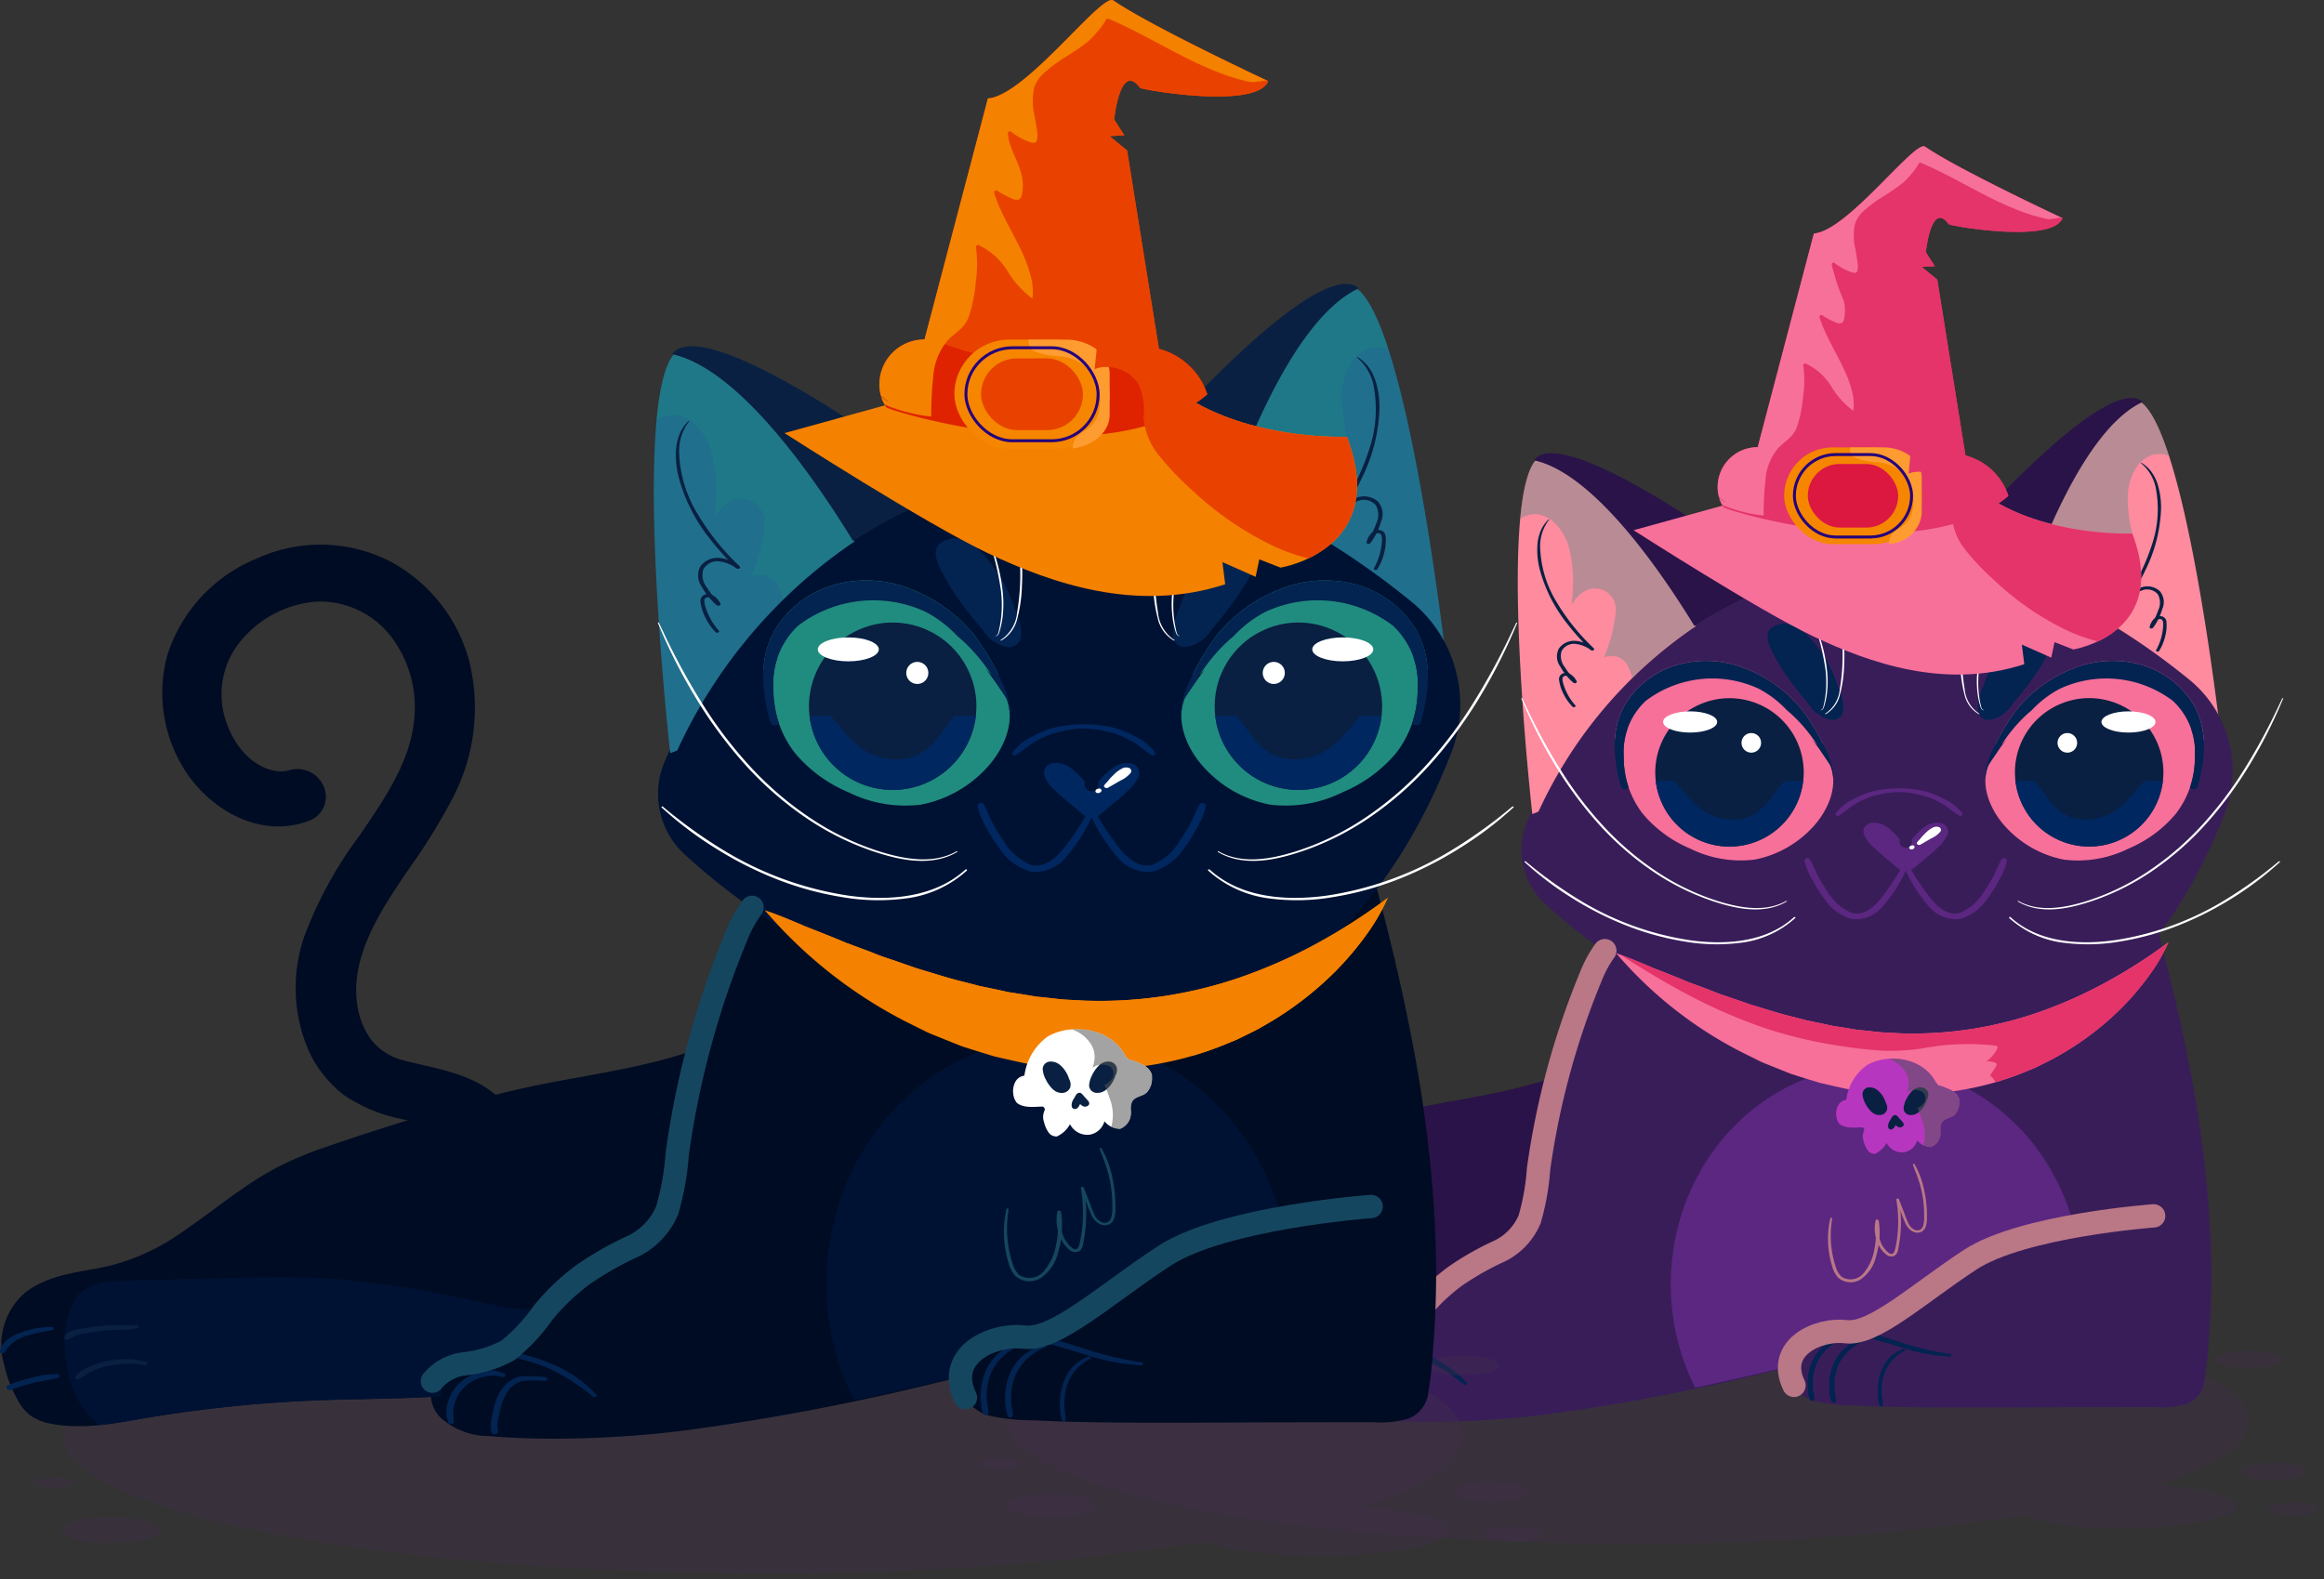 <svg xmlns="http://www.w3.org/2000/svg" width="199.125" height="135.331" viewBox="0 0 199.125 135.331"><rect x="0" y="0" width="199.125" height="135.331" fill="#333333" stroke="none"/><g id="Group_3118" data-name="Group 3118" transform="translate(-1247 -4851.173)"><g id="Group_3117" data-name="Group 3117" transform="translate(1330.375 4865.708)"><g id="Group_3105" data-name="Group 3105" transform="translate(0.717 96.726)" opacity="0.36"><g id="Group_2861" data-name="Group 2861"><path id="Path_21709" data-name="Path 21709" d="M247.315,418.647c4.9-1.593,7.727-3.463,7.727-5.463,0-5.809-23.8-10.518-53.16-10.518s-53.159,4.709-53.159,10.518,23.8,10.518,53.159,10.518a217.578,217.578,0,0,0,33.712-2.385,27.6,27.6,0,0,0,8.672,1.066c5.351,0,9.688-.858,9.688-1.917C253.955,419.617,251.17,418.9,247.315,418.647Z" transform="translate(-146.436 -402.666)" fill="#412c4c" stroke="rgba(0,0,0,0)" stroke-width="1" style="mix-blend-mode: multiply;isolation: isolate"></path><path id="Path_21710" data-name="Path 21710" d="M146.33,437.071c0-.224-.688-.405-1.538-.405s-1.538.182-1.538.405.689.405,1.538.405S146.33,437.3,146.33,437.071Z" transform="translate(-143.18 -422.912)" fill="#412c4c" stroke="rgba(0,0,0,0)" stroke-width="1" style="mix-blend-mode: multiply;isolation: isolate"></path><ellipse id="Ellipse_341" data-name="Ellipse 341" cx="3.768" cy="0.993" rx="3.768" ry="0.993" transform="translate(2.159 16.757)" fill="#412c4c" stroke="rgba(0,0,0,0)" stroke-width="1" style="mix-blend-mode: multiply;isolation: isolate"></ellipse><path id="Path_21711" data-name="Path 21711" d="M352.222,445.93c-1.188,0-2.152.254-2.152.567s.964.568,2.152.568,2.152-.254,2.152-.568S353.411,445.93,352.222,445.93Z" transform="translate(-239.841 -428.429)" fill="#412c4c" stroke="rgba(0,0,0,0)" stroke-width="1" style="mix-blend-mode: multiply;isolation: isolate"></path><path id="Path_21712" data-name="Path 21712" d="M147.374,416.831c0-.313-.964-.567-2.152-.567s-2.152.254-2.152.567.964.567,2.152.567S147.374,417.144,147.374,416.831Z" transform="translate(-143.07 -410.763)" fill="#412c4c" stroke="rgba(0,0,0,0)" stroke-width="1" style="mix-blend-mode: multiply;isolation: isolate"></path><path id="Path_21713" data-name="Path 21713" d="M350.053,438.235c0-.411-1.266-.745-2.826-.745s-2.827.334-2.827.745,1.266.745,2.827.745S350.053,438.646,350.053,438.235Z" transform="translate(-236.464 -423.403)" fill="#412c4c" stroke="rgba(0,0,0,0)" stroke-width="1" style="mix-blend-mode: multiply;isolation: isolate"></path><path id="Path_21714" data-name="Path 21714" d="M341.9,415.314c1.561,0,2.827-.333,2.827-.745s-1.266-.745-2.827-.745-2.826.334-2.826.745S340.336,415.314,341.9,415.314Z" transform="translate(-233.291 -409.31)" fill="#412c4c" stroke="rgba(0,0,0,0)" stroke-width="1" style="mix-blend-mode: multiply;isolation: isolate"></path></g></g><g id="Group_2860" data-name="Group 2860" transform="translate(-3 -2)"><path id="Path_21643" data-name="Path 21643" d="M709.535,284.45a104.138,104.138,0,0,0-1.853-13.865c-.458-2.321-.978-4.63-1.543-6.928q-.431-1.755-.9-3.5a18.756,18.756,0,0,0-.6-2.024c-3.5,6.238-9.6,12.791-19.784,12.877a41.885,41.885,0,0,1-26.938-9.92,10.206,10.206,0,0,0-1.2,2.218,67.259,67.259,0,0,0-4.481,16.524,20.464,20.464,0,0,1-.761,4.276,5.324,5.324,0,0,1-2.849,2.849,25.067,25.067,0,0,0-3.577,2.066,16.865,16.865,0,0,0-3.022,2.9,13.519,13.519,0,0,1-2.655,2.84,8.838,8.838,0,0,1-3.263,1.011,3.7,3.7,0,0,0-2.461,1.322,2.5,2.5,0,0,0,.462,3.061,5.479,5.479,0,0,0,3.628,1.357c1.625.146,3.262.195,4.893.2a81.677,81.677,0,0,0,9.825-.6,179.121,179.121,0,0,0,19.52-3.706l1.792-.419a2.039,2.039,0,0,0,.161,1.606A2.973,2.973,0,0,0,675.908,300a16.05,16.05,0,0,0,3.256.319c1.2.059,2.394.1,3.592.123,4.9.1,9.805.035,14.706.026l7.365-.014a8.015,8.015,0,0,0,2.725-.254,2.413,2.413,0,0,0,1.538-1.966,30.952,30.952,0,0,0,.361-3.225q.147-1.792.2-3.589C709.72,289.1,709.676,286.77,709.535,284.45Z" transform="translate(-600.591 -192.396)" fill="#391d59"></path><path id="Path_21644" data-name="Path 21644" d="M642.029,397.354a2.318,2.318,0,0,0-1.713-.164,3.644,3.644,0,0,0-1.573.75,3.16,3.16,0,0,0-.968,1.4,2.38,2.38,0,0,0-.031,1.7c.079.161.434.184.429-.046s-.048-.474-.043-.714a2.673,2.673,0,0,1,.116-.715,2.807,2.807,0,0,1,.774-1.252,3.079,3.079,0,0,1,1.281-.7,3.744,3.744,0,0,1,.725-.116,1.548,1.548,0,0,1,.779.082C641.949,397.659,642.211,397.47,642.029,397.354Z" transform="translate(-603.699 -292.971)" fill="#032351"></path><path id="Path_21645" data-name="Path 21645" d="M653.944,398.651a9.317,9.317,0,0,0-1.875-.06,2.323,2.323,0,0,0-1.315.83,3.861,3.861,0,0,0-.714,1.547c-.075.3-.132.6-.185.906a2.1,2.1,0,0,0,0,.954c.074.258.582.174.508-.112a2.021,2.021,0,0,1,.022-.874c.048-.267.1-.533.166-.8a3.763,3.763,0,0,1,.6-1.37,1.864,1.864,0,0,1,1.1-.743,10.208,10.208,0,0,1,1.682.011C654.172,398.937,654.174,398.652,653.944,398.651Z" transform="translate(-612.531 -294.015)" fill="#032351"></path><g id="Group_2843" data-name="Group 2843" transform="translate(0 41.384)"><path id="Path_21646" data-name="Path 21646" d="M559.875,178.45a11.8,11.8,0,0,1,6.834-7.413,11.642,11.642,0,0,1,10.07.206,12.119,12.119,0,0,1,6.079,7.719,14.8,14.8,0,0,1-1.352,10.409,44.329,44.329,0,0,1-3.112,5.042c-.766,1.124-1.49,2.186-2.145,3.3-1.635,2.783-2.262,5.167-1.918,7.289a5.921,5.921,0,0,0,1.094,2.661,4.479,4.479,0,0,0,2.475,1.523c.433.12.91.229,1.415.345,2.641.6,6.257,1.433,7.315,5.1a4.889,4.889,0,0,1-.09,3.075,2.273,2.273,0,0,1-2.16,1.437,2.516,2.516,0,0,1-.851-.149,2.077,2.077,0,0,1-1.315-2.678,1.472,1.472,0,0,0-.649-1.433,7.727,7.727,0,0,0-3.1-1.1l-.292-.062a12.209,12.209,0,0,1-4.771-1.847,8.84,8.84,0,0,1-2.788-3.479,11.96,11.96,0,0,1-.242-8.844,31.031,31.031,0,0,1,4.15-7.5q.309-.453.615-.9c1.568-2.322,3.127-4.815,3.464-7.519a8.873,8.873,0,0,0-1.837-6.815,6.831,6.831,0,0,0-5.544-2.495,8.25,8.25,0,0,0-5.959,3.256,6.341,6.341,0,0,0-.986,5.6c.45,1.582,1.7,3.577,3.736,3.994a2.337,2.337,0,0,0,1.16-.042,2.172,2.172,0,0,1,2.657,1.4A1.954,1.954,0,0,1,570.593,191c-3.784,1.378-7.473-.978-9.3-3.751A10.956,10.956,0,0,1,559.875,178.45Z" transform="translate(-547.182 -169.995)" fill="#000c23"></path><path id="Path_21647" data-name="Path 21647" d="M549.092,331.905a3.7,3.7,0,0,1,2.461-1.322,8.84,8.84,0,0,0,3.263-1.011,13.53,13.53,0,0,0,2.655-2.84,16.86,16.86,0,0,1,3.022-2.9,25.081,25.081,0,0,1,3.577-2.066,5.324,5.324,0,0,0,2.849-2.849,20.448,20.448,0,0,0,.761-4.276,69.9,69.9,0,0,1,1.7-8.364,1.988,1.988,0,0,0-.82,0c-.368.076-.258.458.022.519a.212.212,0,0,0-.047.008c-4.585,1.7-9.5,2.124-14.233,3.24-2.419.57-4.808,1.26-7.18,2s-4.726,1.486-7.065,2.295a28.792,28.792,0,0,0-3.36,1.364,23.524,23.524,0,0,0-2.71,1.6c-1.7,1.147-3.3,2.442-5,3.583a16.242,16.242,0,0,1-5.712,2.564c-2.141.446-4.5.61-6.245,2.08a5.261,5.261,0,0,0-1.461,5.379,9.8,9.8,0,0,0,1.124,2.844,3.264,3.264,0,0,0,1.032,1.113,4.3,4.3,0,0,0,1.557.547c2.48.443,4.983-.125,7.427-.525q3.741-.613,7.521-.951c2.489-.222,4.983-.344,7.481-.4,2.35-.053,4.7-.075,7.049-.245A2.121,2.121,0,0,1,549.092,331.905Z" transform="translate(-515.253 -268.59)" fill="#2a1348"></path><path id="Path_21648" data-name="Path 21648" d="M570.946,372.915a1.9,1.9,0,0,0-1.279.787,9.026,9.026,0,0,1-3.943-.078c-1.544-.3-3.078-.651-4.623-.946a63.269,63.269,0,0,0-9.519-1.185c-3.3-.122-6.606.033-9.9.116-1.592.04-3.186.059-4.777.123a4.013,4.013,0,0,0-3.373,1.384,6.36,6.36,0,0,0-.75,3.8,8.378,8.378,0,0,0,1.069,4,6.008,6.008,0,0,0,1.582,1.763c1.294-.133,2.585-.386,3.859-.595q3.741-.613,7.521-.951c2.489-.222,4.983-.344,7.481-.4,2.35-.053,4.7-.075,7.049-.245a2.122,2.122,0,0,1,.332-1.381,3.7,3.7,0,0,1,2.461-1.322,8.84,8.84,0,0,0,3.263-1.011,13.535,13.535,0,0,0,2.655-2.84Q570.479,373.4,570.946,372.915Z" transform="translate(-527.833 -315.787)" fill="#001233"></path><path id="Path_21649" data-name="Path 21649" d="M538.115,384.6c-.5.036-1.01-.009-1.514,0s-1.028.046-1.54.1a15.13,15.13,0,0,0-1.5.235c-.35.075-.768.189-.916.549-.086.207.246.25.362.169a2.7,2.7,0,0,1,1.131-.407c.456-.088.916-.16,1.378-.21s.929-.079,1.395-.089a3.922,3.922,0,0,0,1.28-.138C538.324,384.765,538.235,384.593,538.115,384.6Z" transform="translate(-527.731 -325.306)" fill="#092042"></path><path id="Path_21650" data-name="Path 21650" d="M540.96,394.151a6.976,6.976,0,0,0-1.5-.193,7.426,7.426,0,0,0-1.485.154,6.021,6.021,0,0,0-1.293.417,2.528,2.528,0,0,0-1.073.726c-.109.175.135.283.275.22a3.5,3.5,0,0,0,.481-.315,4.285,4.285,0,0,1,.555-.3,5.491,5.491,0,0,1,1.179-.382,7.759,7.759,0,0,1,2.772-.064C541.061,394.441,541.177,394.2,540.96,394.151Z" transform="translate(-529.868 -332.078)" fill="#092042"></path><path id="Path_21651" data-name="Path 21651" d="M518.842,385.13a7.049,7.049,0,0,0-1.272.11,7.925,7.925,0,0,0-1.19.345,3.115,3.115,0,0,0-.95.542,2.251,2.251,0,0,0-.353.385.85.85,0,0,0-.171.484c-.013.171.264.178.342.074a3.859,3.859,0,0,1,.6-.718,3,3,0,0,1,.832-.46,6.819,6.819,0,0,1,1.013-.291,10.38,10.38,0,0,1,1.147-.217C519.035,385.365,519.046,385.124,518.842,385.13Z" transform="translate(-514.905 -325.689)" fill="#032351"></path><path id="Path_21652" data-name="Path 21652" d="M520.569,398.052a6.847,6.847,0,0,0-1.9.264,14.212,14.212,0,0,0-1.841.573.191.191,0,0,0-.093.284.3.3,0,0,0,.355.075,13.927,13.927,0,0,1,1.747-.55c.589-.144,1.2-.2,1.784-.361C520.818,398.282,520.76,398.063,520.569,398.052Z" transform="translate(-516.203 -335.037)" fill="#032351"></path></g><g id="Group_2852" data-name="Group 2852" transform="translate(49.67 21.573)"><g id="Group_2845" data-name="Group 2845" transform="translate(34.896)"><g id="Group_2844" data-name="Group 2844"><path id="Path_21653" data-name="Path 21653" d="M850.87,116.559c1.4-4.084,5.236-14.482,10.286-16.872,4.018,3.148,6.9,29.5,6.9,29.5l-.562-.091A38.6,38.6,0,0,0,850.87,116.559Z" transform="translate(-842.61 -99.301)" fill="#ff8b9f"></path><path id="Path_21654" data-name="Path 21654" d="M862.166,104.17a2.556,2.556,0,0,0-1.361.959,4.719,4.719,0,0,0-.822,2.928,12.165,12.165,0,0,0,.532,3.365c.1.334.209.665.328.994a4.278,4.278,0,0,0-.768-.609,2.128,2.128,0,0,0-1.2-.353,1.963,1.963,0,0,0-1.116.467,1.837,1.837,0,0,0-.5,1.853,12.725,12.725,0,0,0,1.87,3.644,2.213,2.213,0,0,0-1.075.182,1.539,1.539,0,0,0-.759.981,3.337,3.337,0,0,0-.133,1.094,35.276,35.276,0,0,0-6.29-3.118c1.4-4.084,5.236-14.482,10.286-16.872.841.659,1.631,2.335,2.356,4.57A2.377,2.377,0,0,0,862.166,104.17Z" transform="translate(-842.61 -99.301)" fill="#208c7f" opacity="0.31" style="mix-blend-mode: multiply;isolation: isolate"></path><path id="Path_21655" data-name="Path 21655" d="M829.334,115.49a34.557,34.557,0,0,0-8.359-1.993l.457-.276s13.317-15.831,17.625-14.889a1.42,1.42,0,0,1,.563.285C834.57,101.008,830.736,111.405,829.334,115.49Z" transform="translate(-820.975 -98.292)" fill="#2a1348"></path></g><path id="Path_21656" data-name="Path 21656" d="M883.154,129.992a18.24,18.24,0,0,0,2.216-4.513,9.563,9.563,0,0,0,.371-4.851,3.693,3.693,0,0,0-1.283-2.214c-.023-.017.015-.046.034-.033a2.988,2.988,0,0,1,.834.744,3.915,3.915,0,0,1,.533,1.021,6.655,6.655,0,0,1,.306,2.433,12.819,12.819,0,0,1-1.313,4.971c-.29.616-.617,1.215-.965,1.8a2.256,2.256,0,0,1,.765-.337,1.578,1.578,0,0,1,1.415.367,1.45,1.45,0,0,1,.219,1.521,4.777,4.777,0,0,1-.227.63.519.519,0,0,1,.577.446,3.641,3.641,0,0,1-.114,1.31,4.025,4.025,0,0,1-.518,1.226c-.066.1-.317.051-.245-.085a4.792,4.792,0,0,0,.588-1.936c.017-.252.08-.754-.309-.716a.379.379,0,0,0-.1.027,4.776,4.776,0,0,1-.449.72c-.086.113-.344.074-.285-.1a1.5,1.5,0,0,1,.46-.755,4.555,4.555,0,0,0,.256-.616,1.493,1.493,0,0,0-.025-1.408,1.217,1.217,0,0,0-1.182-.379,2.646,2.646,0,0,0-1.294.851C883.306,130.234,883.039,130.167,883.154,129.992Z" transform="translate(-865.954 -112.828)" fill="#092042"></path></g><path id="Path_21657" data-name="Path 21657" d="M753.064,158.339a10.116,10.116,0,0,1,3.015,11.487c-3.134,8.113-10.4,20.583-25.47,20.711-16.169.137-27.647-8.315-32.762-13a6.25,6.25,0,0,1-1.485-7.123c2.946-6.717,10.8-19.613,28.373-22.249C736.159,146.447,746.977,153.374,753.064,158.339Z" transform="translate(-695.512 -134.189)" fill="#391d59"></path><path id="Path_21658" data-name="Path 21658" d="M800.5,233.159c-.263.461-.441.97-.691,1.439a12.616,12.616,0,0,1-.8,1.308,4.289,4.289,0,0,1-2.07,1.834c-1.016.3-1.882-.478-2.487-1.2a22.214,22.214,0,0,1-1.691-2.48,3.8,3.8,0,0,0,.6-.474l.586-.482c.379-.312.757-.625,1.1-.972a2.945,2.945,0,0,0,.835-1.127.75.75,0,0,0-.624-.964,1.783,1.783,0,0,0-1.374.365,5.167,5.167,0,0,0-1,.952c-.028.034-.052.071-.079.106a.537.537,0,1,1-1.022,0c-.027-.035-.051-.072-.08-.106a5.158,5.158,0,0,0-1-.952,1.783,1.783,0,0,0-1.374-.365.75.75,0,0,0-.624.964,2.945,2.945,0,0,0,.836,1.127c.347.347.726.66,1.1.972l.586.482a3.8,3.8,0,0,0,.6.474,22.238,22.238,0,0,1-1.691,2.48c-.605.723-1.471,1.5-2.487,1.2a4.288,4.288,0,0,1-2.07-1.834,12.615,12.615,0,0,1-.8-1.308c-.25-.469-.428-.978-.691-1.439-.119-.208-.509-.086-.463.156a6.076,6.076,0,0,0,.683,1.639,11.626,11.626,0,0,0,.987,1.554,4.12,4.12,0,0,0,2.391,1.765,3,3,0,0,0,2.677-1.133,12.675,12.675,0,0,0,1.931-3,12.686,12.686,0,0,0,1.932,3,3,3,0,0,0,2.677,1.133,4.119,4.119,0,0,0,2.39-1.765,11.635,11.635,0,0,0,.987-1.554,6.074,6.074,0,0,0,.683-1.639C801.01,233.073,800.619,232.951,800.5,233.159Z" transform="translate(-759.047 -193.618)" fill="#5b2781"></path><path id="Path_21659" data-name="Path 21659" d="M804.06,221.516a4.019,4.019,0,0,0-1.528-1.217,7.428,7.428,0,0,0-1.85-.715,10.379,10.379,0,0,0-4.072,0,7.43,7.43,0,0,0-1.85.715,4.019,4.019,0,0,0-1.528,1.217c-.093.152.125.283.256.2.519-.314.955-.74,1.485-1.042a7.451,7.451,0,0,1,1.746-.719.169.169,0,0,0,.09,0,6.768,6.768,0,0,1,3.673,0,.169.169,0,0,0,.09,0,7.462,7.462,0,0,1,1.746.719c.531.3.966.728,1.485,1.042C803.935,221.8,804.153,221.668,804.06,221.516Z" transform="translate(-765.985 -185.922)" fill="#5b2781"></path><g id="Group_2848" data-name="Group 2848" transform="translate(8.305 22.529)"><g id="Group_2846" data-name="Group 2846"><path id="Path_21660" data-name="Path 21660" d="M745.248,192.814c-.081-.206-3.477-5.4-6.168-6.61a9.44,9.44,0,0,0-9.661,1.055,6,6,0,0,0-1.885,4.751,7.837,7.837,0,0,0,1.64,4.928,10.691,10.691,0,0,0,4.058,2.977,9.752,9.752,0,0,0,5.536.94A9.147,9.147,0,0,0,743.8,198C745.01,196.667,745.949,194.6,745.248,192.814Z" transform="translate(-726.761 -183.825)" fill="#f7709a"></path><path id="Path_21661" data-name="Path 21661" d="M726.007,185.581a8.678,8.678,0,0,1,2.078-.985,17.49,17.49,0,0,1,2.614-.707,12.834,12.834,0,0,1,5.216.052,17.927,17.927,0,0,1,2.213.7,15.675,15.675,0,0,1,1.915.848,8.658,8.658,0,0,1,1.72,1.175c.114.1.22.21.323.319h.558q-.388-.787-.849-1.536c-.311-.505-.647-.993-1-1.473a11.76,11.76,0,0,0-4.967-3.544,9.065,9.065,0,0,0-5.866-.207,7.762,7.762,0,0,0-4.23,3.245,6.765,6.765,0,0,0-.94,3.16A7.248,7.248,0,0,1,726.007,185.581Z" transform="translate(-724.779 -179.832)" fill="#f7709a" style="mix-blend-mode: multiply;isolation: isolate"></path><path id="Path_21662" data-name="Path 21662" d="M725.508,188.017a6,6,0,0,1,1.885-4.751,9.44,9.44,0,0,1,9.661-1.055,8.984,8.984,0,0,1,2.438,1.859q.194.159.381.325a13.205,13.205,0,0,1,2.337,2.845c.109.172.214.347.316.523.416.593.674,1,.7,1.058a3.478,3.478,0,0,1,.225.984.427.427,0,0,0,.057.006c0-.063,0-.125-.008-.189a6.535,6.535,0,0,0-.661-2.138,18.352,18.352,0,0,0-1.085-2.034c-.311-.505-.647-.993-1-1.473a11.761,11.761,0,0,0-4.967-3.544,9.065,9.065,0,0,0-5.866-.207,7.762,7.762,0,0,0-4.23,3.245c-1.326,2.187-1.087,4.8-.409,7.16.077.269.509.264.649.054A8.273,8.273,0,0,1,725.508,188.017Z" transform="translate(-724.735 -179.832)" fill="#032351"></path><ellipse id="Ellipse_335" data-name="Ellipse 335" cx="6.358" cy="6.358" rx="6.358" ry="6.358" transform="matrix(0.922, -0.388, 0.388, 0.922, 1.508, 6.165)" fill="#092042"></ellipse><path id="Path_21663" data-name="Path 21663" d="M748.5,217.074c-1.163,1.288-1.92,3.32-4.4,3.306-2.718-.015-3.866-2.018-5.029-3.306h-1.6a6.357,6.357,0,0,0,12.629,0Z" transform="translate(-733.955 -206.784)" fill="#002760"></path><ellipse id="Ellipse_336" data-name="Ellipse 336" cx="2.317" cy="0.909" rx="2.317" ry="0.909" transform="translate(4.147 4.328)" fill="#fff"></ellipse><ellipse id="Ellipse_337" data-name="Ellipse 337" cx="0.841" cy="0.841" rx="0.841" ry="0.841" transform="translate(10.864 6.187)" fill="#fff"></ellipse></g><g id="Group_2847" data-name="Group 2847" transform="translate(31.719)"><path id="Path_21664" data-name="Path 21664" d="M841.374,198a9.146,9.146,0,0,0,5.034,2.859,9.753,9.753,0,0,0,5.536-.94A10.691,10.691,0,0,0,856,196.938a7.839,7.839,0,0,0,1.64-4.928,6,6,0,0,0-1.885-4.751A9.44,9.44,0,0,0,846.1,186.2c-2.69,1.214-6.087,6.4-6.168,6.61C839.228,194.6,840.166,196.667,841.374,198Z" transform="translate(-839.647 -183.825)" fill="#f7709a"></path><path id="Path_21665" data-name="Path 21665" d="M859.447,185.581a8.68,8.68,0,0,0-2.078-.985,17.493,17.493,0,0,0-2.613-.707,12.836,12.836,0,0,0-5.216.052,17.927,17.927,0,0,0-2.213.7,15.68,15.68,0,0,0-1.915.848,8.654,8.654,0,0,0-1.72,1.175c-.114.1-.22.21-.323.319h-.558q.388-.787.849-1.536c.311-.505.647-.993,1-1.473a11.757,11.757,0,0,1,4.967-3.544,9.065,9.065,0,0,1,5.866-.207,7.762,7.762,0,0,1,4.23,3.245,6.762,6.762,0,0,1,.94,3.16A7.251,7.251,0,0,0,859.447,185.581Z" transform="translate(-841.907 -179.832)" fill="#f7709a" style="mix-blend-mode: multiply;isolation: isolate"></path><path id="Path_21666" data-name="Path 21666" d="M857.534,188.017a6,6,0,0,0-1.885-4.751,9.44,9.44,0,0,0-9.661-1.055,8.981,8.981,0,0,0-2.438,1.859q-.194.159-.381.325a13.2,13.2,0,0,0-2.337,2.845c-.109.172-.214.347-.316.523-.416.593-.674,1-.7,1.058a3.486,3.486,0,0,0-.225.984.427.427,0,0,1-.057.006c0-.063,0-.125.007-.189a6.54,6.54,0,0,1,.661-2.138,18.352,18.352,0,0,1,1.085-2.034c.311-.505.647-.993,1-1.473a11.758,11.758,0,0,1,4.967-3.544,9.065,9.065,0,0,1,5.866-.207,7.762,7.762,0,0,1,4.23,3.245c1.326,2.187,1.087,4.8.41,7.16-.077.269-.509.264-.65.054A8.28,8.28,0,0,0,857.534,188.017Z" transform="translate(-839.538 -179.832)" fill="#032351"></path><ellipse id="Ellipse_338" data-name="Ellipse 338" cx="6.358" cy="6.358" rx="6.358" ry="6.358" transform="matrix(0.388, -0.922, 0.922, 0.388, 0.607, 12.949)" fill="#092042"></ellipse><path id="Path_21667" data-name="Path 21667" d="M850.62,217.074c1.163,1.288,1.921,3.32,4.4,3.306,2.718-.015,3.866-2.018,5.029-3.306h1.6a6.357,6.357,0,0,1-12.629,0Z" transform="translate(-846.4 -206.784)" fill="#002760"></path><ellipse id="Ellipse_339" data-name="Ellipse 339" cx="2.317" cy="0.909" rx="2.317" ry="0.909" transform="translate(9.987 4.328)" fill="#fff"></ellipse><ellipse id="Ellipse_340" data-name="Ellipse 340" cx="0.841" cy="0.841" rx="0.841" ry="0.841" transform="translate(6.224 6.187)" fill="#fff"></ellipse></g></g><path id="Path_21668" data-name="Path 21668" d="M773.485,189.126" transform="translate(-751.711 -164.029)" fill="none" stroke="#fff" stroke-miterlimit="10" stroke-width="1"></path><path id="Path_21669" data-name="Path 21669" d="M778.44,174.324a5.146,5.146,0,0,0-.266-.669,11.368,11.368,0,0,0-1.781-3.416,5.617,5.617,0,0,0-1.774-1.632,1.83,1.83,0,0,0-2.2.1c-.594.647-.065,1.583.258,2.226a16.28,16.28,0,0,0,1.428,2.275c.517.707,1.075,1.384,1.634,2.058a2.779,2.779,0,0,0,1.867,1.268.912.912,0,0,0,1.023-.77A3.629,3.629,0,0,0,778.44,174.324Z" transform="translate(-750.748 -148.95)" fill="#032351"></path><path id="Path_21670" data-name="Path 21670" d="M837.364,175.765a.912.912,0,0,0,1.023.77,2.778,2.778,0,0,0,1.867-1.268c.56-.674,1.117-1.351,1.634-2.058a16.291,16.291,0,0,0,1.428-2.275c.323-.643.852-1.579.258-2.226a1.83,1.83,0,0,0-2.2-.1,5.617,5.617,0,0,0-1.774,1.632,11.361,11.361,0,0,0-1.781,3.416,5.138,5.138,0,0,0-.266.669A3.632,3.632,0,0,0,837.364,175.765Z" transform="translate(-797.931 -148.95)" fill="#032351"></path><path id="Path_21671" data-name="Path 21671" d="M820.332,231.3a.671.671,0,0,0-.489.019,2.483,2.483,0,0,0-.732.55,3.259,3.259,0,0,0-.4.443,2.79,2.79,0,0,0-.256.287c-.119.153.14.282.263.211l.945-.546a2.23,2.23,0,0,0,.767-.56A.254.254,0,0,0,820.332,231.3Z" transform="translate(-784.233 -194.521)" fill="#fff"></path><path id="Path_21672" data-name="Path 21672" d="M816.52,237.152c-.007-.013-.013-.026-.021-.039a.115.115,0,0,0-.043-.038.134.134,0,0,0-.057-.024l-.044,0a.2.2,0,0,0-.083.018.181.181,0,0,0-.024,0,.306.306,0,0,0-.039.014l-.013.006a.3.3,0,0,0-.052.033.213.213,0,0,0-.072.1.086.086,0,0,0,0,.055.089.089,0,0,0,.02.051l.027.028a.189.189,0,0,0,.076.035.359.359,0,0,0,.065.009.209.209,0,0,0,.065-.007.4.4,0,0,0,.061-.02.377.377,0,0,0,.052-.031l.017-.012.02-.021a.244.244,0,0,0,.02-.022l.007-.009,0,0v0l.018-.035A.108.108,0,0,0,816.52,237.152Z" transform="translate(-782.526 -198.71)" fill="#fff"></path><g id="Group_2850" data-name="Group 2850" transform="translate(0 4.736)"><g id="Group_2849" data-name="Group 2849"><path id="Path_21673" data-name="Path 21673" d="M709.92,131.911c-2.265-3.677-8.286-12.98-13.738-14.2-3.229,3.953-.259,30.293-.259,30.293l.529-.212A38.6,38.6,0,0,1,709.92,131.911Z" transform="translate(-694.676 -117.079)" fill="#ff8b9f"></path><path id="Path_21674" data-name="Path 21674" d="M696.73,122.3a2.556,2.556,0,0,1,1.538.637,4.714,4.714,0,0,1,1.444,2.677,12.156,12.156,0,0,1,.219,3.4c-.022.347-.058.695-.1,1.042a4.267,4.267,0,0,1,.615-.762,2.13,2.13,0,0,1,1.091-.607,1.963,1.963,0,0,1,1.191.211,1.838,1.838,0,0,1,.9,1.7,12.731,12.731,0,0,1-1.024,3.966,2.214,2.214,0,0,1,1.089-.059,1.54,1.54,0,0,1,.956.791,3.342,3.342,0,0,1,.37,1.039,35.256,35.256,0,0,1,5.453-4.423c-2.265-3.677-8.286-12.98-13.738-14.2-.676.827-1.079,2.636-1.3,4.976A2.374,2.374,0,0,1,696.73,122.3Z" transform="translate(-695.225 -117.079)" fill="#208c7f" opacity="0.31" style="mix-blend-mode: multiply;isolation: isolate"></path><path id="Path_21675" data-name="Path 21675" d="M713.466,130.229a34.555,34.555,0,0,1,7.718-3.779l-.506-.169s-16.466-12.523-20.463-10.658a1.413,1.413,0,0,0-.487.4C705.18,117.249,711.2,126.552,713.466,130.229Z" transform="translate(-698.332 -115.434)" fill="#2a1348"></path></g><path id="Path_21676" data-name="Path 21676" d="M705.548,146.965a18.249,18.249,0,0,1-3.152-3.916,9.57,9.57,0,0,1-1.427-4.652,3.694,3.694,0,0,1,.766-2.442c.018-.021-.025-.041-.041-.025a2.987,2.987,0,0,0-.65.909,3.919,3.919,0,0,0-.3,1.113,6.66,6.66,0,0,0,.235,2.441,12.815,12.815,0,0,0,2.372,4.562c.418.538.868,1.05,1.337,1.545a2.254,2.254,0,0,0-.82-.16,1.578,1.578,0,0,0-1.3.668,1.45,1.45,0,0,0,.12,1.532,4.755,4.755,0,0,0,.36.564.52.52,0,0,0-.465.562,3.639,3.639,0,0,0,.4,1.253,4.019,4.019,0,0,0,.774,1.082c.087.085.32-.019.22-.136a4.8,4.8,0,0,1-1-1.76c-.072-.242-.243-.718.145-.766a.372.372,0,0,1,.107,0,4.777,4.777,0,0,0,.6.6c.109.091.352,0,.256-.158a1.505,1.505,0,0,0-.615-.635,4.489,4.489,0,0,1-.385-.544,1.494,1.494,0,0,1-.285-1.379,1.216,1.216,0,0,1,1.07-.629,2.647,2.647,0,0,1,1.449.546C705.453,147.234,705.7,147.11,705.548,146.965Z" transform="translate(-699.048 -130.263)" fill="#092042"></path></g><g id="Group_2851" data-name="Group 2851" transform="translate(0.304 14.263)"><path id="Path_21677" data-name="Path 21677" d="M718.468,208.772c-1.772,1-3.943.6-5.788.034a20.691,20.691,0,0,1-5.271-2.523,25.322,25.322,0,0,1-4.459-3.775,32.392,32.392,0,0,1-3.765-4.9,51.527,51.527,0,0,1-2.989-5.482c-.113-.239-.229-.477-.342-.716-.017-.035-.092-.024-.075.017a41.284,41.284,0,0,0,2.85,5.643,33.511,33.511,0,0,0,3.793,5.136,25.677,25.677,0,0,0,4.451,3.916,21.109,21.109,0,0,0,5.224,2.641c1.8.606,3.91,1.1,5.755.383a4.441,4.441,0,0,0,.655-.321C718.55,208.8,718.5,208.75,718.468,208.772Z" transform="translate(-695.775 -179.931)" fill="#fff"></path><path id="Path_21678" data-name="Path 21678" d="M719.855,246.772c-2.38,2.174-5.885,2.4-8.93,1.975a25.455,25.455,0,0,1-9.409-3.42,37.4,37.4,0,0,1-4.647-3.338c-.048-.039-.142.016-.085.069a27.469,27.469,0,0,0,4.155,3.135,27.787,27.787,0,0,0,4.564,2.3,24.009,24.009,0,0,0,4.964,1.364,16.069,16.069,0,0,0,4.786.114,8.473,8.473,0,0,0,4.706-2.118C720.026,246.791,719.911,246.72,719.855,246.772Z" transform="translate(-696.493 -216.539)" fill="#fff"></path><path id="Path_21679" data-name="Path 21679" d="M790.379,152.926a16.323,16.323,0,0,0-1.16-2.988c-.02-.04-.109-.027-.088.019a19.017,19.017,0,0,1,1.55,5.279,17.145,17.145,0,0,1-.058,5.383,2.788,2.788,0,0,1-1.241,2.083c-.039.02,0,.063.034.046a2.6,2.6,0,0,0,1.221-1.669,10.92,10.92,0,0,0,.359-2.525A17.8,17.8,0,0,0,790.379,152.926Z" transform="translate(-763.336 -149.914)" fill="#fff"></path><path id="Path_21680" data-name="Path 21680" d="M788.181,173.737a13.637,13.637,0,0,0-.884-3.76c-.011-.029-.07-.021-.06.014a21.734,21.734,0,0,1,.792,3.46,9.294,9.294,0,0,1,.046,1.709,8.544,8.544,0,0,1-.111.9c-.026.146-.055.291-.091.435s-.068.371-.25.4c-.016,0-.011.023,0,.022.211-.009.267-.237.316-.406a6.64,6.64,0,0,0,.192-.877A8.334,8.334,0,0,0,788.181,173.737Z" transform="translate(-761.966 -164.421)" fill="#fff"></path><path id="Path_21681" data-name="Path 21681" d="M849.758,208.772c1.772,1,3.943.6,5.788.034a20.693,20.693,0,0,0,5.271-2.523,25.328,25.328,0,0,0,4.46-3.775,32.423,32.423,0,0,0,3.765-4.9,51.615,51.615,0,0,0,2.989-5.482c.114-.239.229-.477.342-.716.016-.035.092-.024.075.017a41.248,41.248,0,0,1-2.85,5.643,33.512,33.512,0,0,1-3.793,5.136,25.682,25.682,0,0,1-4.45,3.916,21.119,21.119,0,0,1-5.224,2.641c-1.8.606-3.91,1.1-5.755.383a4.437,4.437,0,0,1-.655-.321C849.675,208.8,849.721,208.75,849.758,208.772Z" transform="translate(-807.172 -179.931)" fill="#fff"></path><path id="Path_21682" data-name="Path 21682" d="M847.157,246.772c2.38,2.174,5.886,2.4,8.93,1.975a25.46,25.46,0,0,0,9.409-3.42,37.419,37.419,0,0,0,4.647-3.338c.048-.039.142.016.086.069a27.459,27.459,0,0,1-4.155,3.135,27.8,27.8,0,0,1-4.564,2.3,24.008,24.008,0,0,1-4.964,1.364,16.067,16.067,0,0,1-4.785.114,8.473,8.473,0,0,1-4.707-2.118C846.986,246.791,847.1,246.72,847.157,246.772Z" transform="translate(-805.241 -216.539)" fill="#fff"></path><path id="Path_21683" data-name="Path 21683" d="M832.48,152.926a16.31,16.31,0,0,1,1.16-2.988c.02-.04.109-.027.087.019a19.025,19.025,0,0,0-1.55,5.279,17.145,17.145,0,0,0,.058,5.383,2.789,2.789,0,0,0,1.241,2.083c.039.02,0,.063-.034.046a2.6,2.6,0,0,1-1.221-1.669,10.923,10.923,0,0,1-.359-2.525A17.787,17.787,0,0,1,832.48,152.926Z" transform="translate(-794.245 -149.914)" fill="#fff"></path><path id="Path_21684" data-name="Path 21684" d="M837.069,173.737a13.626,13.626,0,0,1,.884-3.76c.011-.029.07-.021.06.014a21.687,21.687,0,0,0-.791,3.46,9.288,9.288,0,0,0-.046,1.709,8.5,8.5,0,0,0,.111.9q.039.219.091.435c.035.144.068.371.25.4.016,0,.011.023,0,.022-.211-.009-.267-.237-.316-.406a6.641,6.641,0,0,1-.192-.877A8.344,8.344,0,0,1,837.069,173.737Z" transform="translate(-798.007 -164.421)" fill="#fff"></path></g></g><g id="Group_2855" data-name="Group 2855" transform="translate(59.595)"><g id="Group_2854" data-name="Group 2854" transform="translate(0)"><path id="Path_21685" data-name="Path 21685" d="M782.823,20.244c-.875-.6-6.652,7.244-9.524,7.444L768.258,46.87s12.255,4.438,18.067.057l-2.451-15.289-1.331-1.088,1.121-.057-.77-1.2s.452-4.461,1.961-2.4c.1.143,8.893,1.689,9.734-.516C794.588,26.371,785.7,22.221,782.823,20.244Z" transform="translate(-757.853 -20.211)" fill="#e43469"></path><path id="Path_21686" data-name="Path 21686" d="M761.48,130.189s-8.613,5.742-23.039.35L730.6,132.71s10.609,6.828,15.406,9.1,11.309,4.587,18.067,2.381l-.21-1.681,2.521,1.12.28-1.33,1.61.63s8.333-1.331,5.042-9.944C773.314,132.99,766.557,133.27,761.48,130.189Z" transform="translate(-730.598 -99.803)" fill="#f7709a"></path><g id="Group_2853" data-name="Group 2853" transform="translate(7.199 25.79)"><path id="Path_21687" data-name="Path 21687" d="M775.081,114.329a20.75,20.75,0,0,1-13.8-.55,3.417,3.417,0,0,0-4.582,3.745,3.3,3.3,0,0,0,.07.325c.17.13.338.263.516.384.014.01,0,.034-.014.024-.165-.112-.325-.23-.483-.351a2.45,2.45,0,0,0,.39.8c.2.265,16.929,5.411,24.39-.984A5.224,5.224,0,0,0,775.081,114.329Z" transform="translate(-756.655 -113.554)" fill="#e43469"></path><rect id="Rectangle_182" data-name="Rectangle 182" width="11.795" height="8.299" rx="4.149" transform="translate(5.701 0.016)" fill="#f68600"></rect><path id="Path_21688" data-name="Path 21688" d="M800.507,113.611h-2.852c.007.078.016.156.027.235a.761.761,0,0,0,.376.629,5.5,5.5,0,0,0,1.878.393,4.112,4.112,0,0,1,1.642.477A2.968,2.968,0,0,1,802.6,116.4a3.69,3.69,0,0,1,.415,2.66,2.009,2.009,0,0,1-.679,1.179c-.374.3-.913.528-1.139.926a1.76,1.76,0,0,0-.2.708,2.9,2.9,0,0,0,2.818-2.552V116.2C803.823,114.774,802.331,113.611,800.507,113.611Z" transform="translate(-786.327 -113.595)" fill="#ff9c31"></path><rect id="Rectangle_183" data-name="Rectangle 183" width="10.043" height="7.066" rx="3.533" transform="translate(6.577 0.632)" fill="none" stroke="#24007c" stroke-miterlimit="10" stroke-width="0.25"></rect><rect id="Rectangle_184" data-name="Rectangle 184" width="7.744" height="5.449" rx="2.724" transform="translate(7.727 1.441)" fill="#dc1740"></rect></g></g><path id="Path_21689" data-name="Path 21689" d="M774.426,20.244c-.875-.6-6.652,7.244-9.523,7.444L760.089,46a3.417,3.417,0,0,0-3.386,3.969,3.154,3.154,0,0,0,.074.328c.169.129.336.261.512.381.014.01,0,.034-.014.024-.164-.112-.323-.229-.481-.349a2.618,2.618,0,0,0,.263.6,12.636,12.636,0,0,0,2.642.782c.3.055.6.095.9.128a27.266,27.266,0,0,1,.152-3.03,4.721,4.721,0,0,1,1.154-2.819c.309-.3.662-.559.972-.862a2.4,2.4,0,0,0,.61-.984,11.93,11.93,0,0,0,.5-2.595,9,9,0,0,0,.008-2.541c-.021-.109.073-.245.2-.2a5.066,5.066,0,0,1,2.2,1.969,7.242,7.242,0,0,0,1.887,2.086,4.106,4.106,0,0,0-.086-1.559c-.532-2.31-2.1-4.209-2.81-6.454a.161.161,0,0,1,.234-.18,6.714,6.714,0,0,0,1.258.658c.29.092.5.041.592-.27a3.289,3.289,0,0,0-.029-1.674,18.134,18.134,0,0,1-1.014-3.078.151.151,0,0,1,.226-.13,5.21,5.21,0,0,0,1.518.828c.221.058.393.048.46-.154a1.84,1.84,0,0,0,0-.773c-.045-.366-.116-.727-.175-1.091a4.753,4.753,0,0,1-.012-2.211,2.785,2.785,0,0,1,.805-1.117,11.837,11.837,0,0,1,1.6-1.174,18.553,18.553,0,0,0,1.651-1.134,5.327,5.327,0,0,0,.685-.705,5.562,5.562,0,0,0,.715-.981.144.144,0,0,1,.193-.051c.881.376,1.74.8,2.591,1.239,2.964,1.54,5.974,3.375,9.357,3.753a1,1,0,0,0,.158-.264S777.3,22.221,774.426,20.244Z" transform="translate(-749.455 -20.211)" fill="#f7709a"></path><path id="Path_21690" data-name="Path 21690" d="M820.843,59.943a5.311,5.311,0,0,0-3.679-3.461l-2.417-15.073-1.331-1.088,1.121-.057-.77-1.2s.452-4.46,1.961-2.4c.1.143,8.893,1.689,9.734-.516l-.118-.055a11.878,11.878,0,0,1-1.318.161c-3.868.25-7.62-1.148-11.168-2.536a5.832,5.832,0,0,1-.581,2.929c-.4.92-.9,1.783-1.358,2.674a7.391,7.391,0,0,0,.79-.155c.161-.049.264.1.245.246a5.235,5.235,0,0,1-.7,1.863,4.771,4.771,0,0,1,1.26-.233.207.207,0,0,1,.2.15,20.71,20.71,0,0,1,.539,3.747c.257,4.394-.564,8.746-.964,13.106a1.884,1.884,0,0,1,.4-.129,2.953,2.953,0,0,1,2.894,1.187,4.633,4.633,0,0,1,.414,2.579,5.291,5.291,0,0,0,1.273,3.029,21.277,21.277,0,0,0,2.376,2.479,24.417,24.417,0,0,0,6.091,4.224,14.542,14.542,0,0,0,2.784,1c2.216-1.054,5.094-3.568,2.925-9.243,0,0-6.421.265-11.448-2.577A10.16,10.16,0,0,0,820.843,59.943Z" transform="translate(-788.727 -29.98)" fill="#e43469" style="mix-blend-mode: multiply;isolation: isolate"></path></g><g id="Group_2856" data-name="Group 2856" transform="translate(32.857 68.94)"><path id="Path_21691" data-name="Path 21691" d="M752.468,329.916a4.147,4.147,0,0,1,2.685-1.521,10.788,10.788,0,0,1,2.038-.281,8.652,8.652,0,0,0,2.063-.26,8.052,8.052,0,0,0,2.92-2.022,27.968,27.968,0,0,1,3.158-2.474A20.754,20.754,0,0,1,769,321.332a26.613,26.613,0,0,1,4.1-1.259c.694-.162,1.391-.307,2.089-.45.51-.1,1.018-.217,1.531-.291-1.989-8.026-8.844-13.944-17-13.944-9.71,0-17.582,8.391-17.582,18.742a19.64,19.64,0,0,0,2.088,8.863c2.184-.467,4.363-.962,6.538-1.468l1.283-.3A2.828,2.828,0,0,1,752.468,329.916Z" transform="translate(-712.212 -295.536)" fill="#5b2781"></path><path id="Path_21692" data-name="Path 21692" d="M806.673,389.434a24.444,24.444,0,0,1-4.075-.944,32.966,32.966,0,0,0-4.072-1.11c-.285-.048-.457.322-.133.386,1.4.277,2.759.705,4.128,1.117a14.877,14.877,0,0,0,4.115.775C806.78,389.661,806.838,389.455,806.673,389.434Z" transform="translate(-752.797 -354.871)" fill="#032351"></path><path id="Path_21693" data-name="Path 21693" d="M787.373,389.428a4.84,4.84,0,0,0-1.471.793,3.874,3.874,0,0,0-.926,1.218,4.442,4.442,0,0,0-.425,1.6,5.284,5.284,0,0,0,.015.976,2.063,2.063,0,0,0,.2.847.2.2,0,0,0,.353-.076,4.289,4.289,0,0,0-.1-.819,5.253,5.253,0,0,1-.017-.83,4.281,4.281,0,0,1,.378-1.531,4.045,4.045,0,0,1,2.154-1.966C787.719,389.558,787.527,389.368,787.373,389.428Z" transform="translate(-742.895 -356.348)" fill="#032351"></path><path id="Path_21694" data-name="Path 21694" d="M794.082,390.03a4.843,4.843,0,0,0-1.47.793,3.874,3.874,0,0,0-.926,1.218,4.436,4.436,0,0,0-.425,1.6,5.26,5.26,0,0,0,.014.975,2.066,2.066,0,0,0,.2.847.2.2,0,0,0,.353-.077,4.3,4.3,0,0,0-.1-.819,5.272,5.272,0,0,1-.017-.829,4.282,4.282,0,0,1,.378-1.531,4.045,4.045,0,0,1,2.154-1.966C794.428,390.16,794.236,389.97,794.082,390.03Z" transform="translate(-747.751 -356.783)" fill="#032351"></path><path id="Path_21695" data-name="Path 21695" d="M808.471,393.207a3.574,3.574,0,0,0-1.127.711,3.468,3.468,0,0,0-.709,1.093,4.527,4.527,0,0,0-.326,1.439,5.533,5.533,0,0,0,.011.875,2.116,2.116,0,0,0,.151.76.147.147,0,0,0,.27-.069,4.451,4.451,0,0,0-.078-.735,5.537,5.537,0,0,1-.013-.744,4.383,4.383,0,0,1,.29-1.373,3.341,3.341,0,0,1,1.651-1.764C808.737,393.324,808.59,393.153,808.471,393.207Z" transform="translate(-758.645 -359.083)" fill="#032351"></path><path id="Path_21696" data-name="Path 21696" d="M658.683,395.287a9.354,9.354,0,0,0-3.376-2.333,11.629,11.629,0,0,0-1.952-.659,6.677,6.677,0,0,0-1.681-.231l-.015.01a3.448,3.448,0,0,1-.47.277c-.067.029-.135.054-.2.077a.259.259,0,0,0,.241.074,5.031,5.031,0,0,1,2.143.209,11.3,11.3,0,0,1,1.83.637,16.055,16.055,0,0,1,3.23,2.094C658.532,395.522,658.8,395.428,658.683,395.287Z" transform="translate(-646.244 -358.263)" fill="#032351"></path><path id="Path_21697" data-name="Path 21697" d="M906.88,404.163" transform="translate(-831.437 -367.02)" fill="none" stroke="#fff" stroke-miterlimit="10" stroke-width="1"></path><path id="Path_21698" data-name="Path 21698" d="M891.451,412.2" transform="translate(-820.271 -372.837)" fill="none" stroke="#fff" stroke-miterlimit="10" stroke-width="1"></path><path id="Path_21699" data-name="Path 21699" d="M658.1,269.729a10.209,10.209,0,0,0-1.2,2.218,67.246,67.246,0,0,0-4.481,16.524,20.459,20.459,0,0,1-.761,4.276,5.325,5.325,0,0,1-2.849,2.849,25.061,25.061,0,0,0-3.577,2.066,16.865,16.865,0,0,0-3.022,2.9,13.518,13.518,0,0,1-2.655,2.84,8.834,8.834,0,0,1-3.263,1.011,3.7,3.7,0,0,0-2.461,1.322" transform="translate(-633.827 -269.729)" fill="none" stroke="#ba7786" stroke-linecap="round" stroke-linejoin="round" stroke-width="2"></path><path id="Path_21700" data-name="Path 21700" d="M810.156,351.99s-11.217.815-15.717,3.756c-4.429,2.9-8.267,6.466-10.627,6.171s-6.052,1.314-4.474,4.6" transform="translate(-738.859 -329.262)" fill="none" stroke="#ba7786" stroke-linecap="round" stroke-linejoin="round" stroke-width="2"></path><path id="Path_21701" data-name="Path 21701" d="M799.371,340.226a9.894,9.894,0,0,0-.233-2.093,7.306,7.306,0,0,0-.827-2.232c-.035-.058-.173-.028-.144.049.217.571.453,1.13.616,1.72a9.644,9.644,0,0,1,.322,1.841q.035.465.026.933a2.127,2.127,0,0,1-.11.8.507.507,0,0,1-.658.292,1.1,1.1,0,0,1-.6-.618c-.149-.307-.258-.636-.38-.955-.136-.353-.272-.705-.407-1.058-.043-.113-.248-.079-.226.05a10.871,10.871,0,0,1,.05,3.4c-.041.282-.091.564-.158.841-.063.261-.2.505-.494.333a2.213,2.213,0,0,1-.8-1.149c-.017-.047-.026-.1-.04-.143a7.043,7.043,0,0,0-.06-1.478c-.018-.122-.25-.169-.28-.03,0,.01,0,.02,0,.03h0v0A3.124,3.124,0,0,0,795,342.2a6.709,6.709,0,0,1-.148,1.059,4.144,4.144,0,0,1-.94,2.009,1.427,1.427,0,0,1-1.836.285,1.865,1.865,0,0,1-.537-.924,8.2,8.2,0,0,1-.294-1.212,8.629,8.629,0,0,1,.006-2.842c.016-.092-.144-.12-.162-.036a8,8,0,0,0-.132,2.751,8.114,8.114,0,0,0,.289,1.338,2.337,2.337,0,0,0,.525,1,1.631,1.631,0,0,0,1.947.126,3.282,3.282,0,0,0,1.291-1.942,6.852,6.852,0,0,0,.224-.995,2.2,2.2,0,0,0,.681.844.658.658,0,0,0,.648.1.771.771,0,0,0,.349-.6,11.413,11.413,0,0,0,.23-1.994,10.956,10.956,0,0,0-.045-1.291l.065.169a10.5,10.5,0,0,0,.392.975c.233.461.736.909,1.29.691S799.372,340.722,799.371,340.226Z" transform="translate(-747.5 -317.596)" fill="#ba7786"></path></g><g id="Group_2859" data-name="Group 2859" transform="translate(58.093 68.22)"><path id="Path_21702" data-name="Path 21702" d="M772.489,267.12a15.4,15.4,0,0,1-1.727,2.944,23.517,23.517,0,0,1-2.233,2.624,25.3,25.3,0,0,1-5.565,4.213c-.508.3-1.047.542-1.576.812a8.222,8.222,0,0,1-.812.361l-.826.336a24.467,24.467,0,0,1-3.413,1.057,27.553,27.553,0,0,1-7.113.691l-1.781-.112c-.59-.065-1.175-.157-1.761-.238-.292-.049-.588-.077-.875-.144l-.863-.19-.861-.2-.43-.1c-.142-.036-.281-.083-.422-.125-.561-.17-1.12-.342-1.676-.521l-.417-.133-.406-.16-.809-.326-.807-.326a8.288,8.288,0,0,1-.794-.348l-1.548-.772a35.222,35.222,0,0,1-10.61-8.413c1.076.382,2.1.809,3.113,1.249,1.033.4,2.049.8,3.048,1.224l1.521.564c.507.183.995.4,1.5.57s1.011.341,1.511.515l.749.261c.25.085.505.153.756.232,1.008.3,2,.622,3.012.861l.752.193.374.1.378.078c.5.1,1.006.208,1.506.317.249.061.5.1.753.136l.754.118.752.125c.25.048.5.056.754.086.5.049,1,.119,1.5.159l1.5.081a32.694,32.694,0,0,0,11.858-1.761,38.28,38.28,0,0,0,5.715-2.516A44.044,44.044,0,0,0,772.489,267.12Z" transform="translate(-725.163 -267.12)" fill="#f7709a"></path><path id="Path_21703" data-name="Path 21703" d="M767.914,270.646a38.279,38.279,0,0,1-5.715,2.516,32.7,32.7,0,0,1-11.858,1.761l-1.5-.081c-.5-.041-1-.11-1.5-.159-.251-.03-.5-.038-.754-.086l-.752-.125-.754-.118c-.252-.037-.5-.076-.753-.136-.5-.109-1-.217-1.506-.317l-.378-.078-.374-.1-.752-.193c-1.009-.239-2-.558-3.012-.861-.251-.079-.505-.147-.756-.232l-.749-.261c-.5-.173-1-.352-1.511-.515s-1-.387-1.5-.57l-1.521-.564c-1-.419-2.014-.824-3.048-1.224-.9-.39-1.81-.769-2.756-1.117.169.109.338.218.508.326,1.859,1.179,3.742,2.313,5.7,3.322a45.451,45.451,0,0,0,6.121,2.626,38.485,38.485,0,0,0,6.793,1.585,34.221,34.221,0,0,0,3.482.371,19.827,19.827,0,0,0,3.2-.186,20.9,20.9,0,0,1,6.394-.244.17.17,0,0,1,.119.208,2.835,2.835,0,0,1-.954,1.131,1.585,1.585,0,0,1,.8.141.161.161,0,0,1,.057.219,9.163,9.163,0,0,1-.548.853,1.588,1.588,0,0,1,.469.581q1.062-.311,2.091-.709l.826-.336a8.207,8.207,0,0,0,.812-.361c.529-.27,1.069-.509,1.576-.812a25.289,25.289,0,0,0,5.565-4.213,23.493,23.493,0,0,0,2.233-2.623,15.4,15.4,0,0,0,1.727-2.944A44.031,44.031,0,0,1,767.914,270.646Z" transform="translate(-726.097 -267.12)" fill="#e43469" style="mix-blend-mode: multiply;isolation: isolate"></path><g id="Group_2858" data-name="Group 2858" transform="translate(18.859 9.975)"><g id="Group_2857" data-name="Group 2857" transform="translate(0)"><path id="Path_21704" data-name="Path 21704" d="M801.586,310.784a1.352,1.352,0,0,0,.17-.087,1.338,1.338,0,0,0,.519-.6,1.6,1.6,0,0,0,.1-.71,1.246,1.246,0,0,1,.082-.642c.213-.407.772-.4,1.1-.684a1.539,1.539,0,0,0,.421-1.152c0-.068,0-.141,0-.215a1.252,1.252,0,0,0-.34-.534,2.186,2.186,0,0,0-.643-.367,4.537,4.537,0,0,0-.792-.284.125.125,0,0,0-.034,0c-.078-.107-.158-.213-.247-.312a2.835,2.835,0,0,0-.443-.653A3.891,3.891,0,0,0,800,303.536a4.763,4.763,0,0,0-2.045-.3,4.146,4.146,0,0,0-1.916.553,4.368,4.368,0,0,0-1.759,2.965.908.908,0,0,0-.642.393,1.474,1.474,0,0,0-.206.976,1.329,1.329,0,0,0,.261.683c.483.422,1.3.317,1.921.3a.216.216,0,0,1,.185.323,1.162,1.162,0,0,0-.025.87,2.268,2.268,0,0,0,.345.78.711.711,0,0,0,.55.3c.027,0,.054,0,.081,0a2.179,2.179,0,0,0,.993-.929,1.474,1.474,0,0,0,1.519.791,1.415,1.415,0,0,0,1.1-1.014,1.506,1.506,0,0,0,1.2.571Z" transform="translate(-793.42 -303.223)" fill="#b736bf"></path><path id="Path_21705" data-name="Path 21705" d="M803.575,313.436c-.007-.025-.015-.049-.023-.072a2.019,2.019,0,0,0-.169-.374,2.068,2.068,0,0,0-.483-.6,1.065,1.065,0,0,0-.8-.267.578.578,0,0,0-.522.563,1.919,1.919,0,0,0,.237.8,2.6,2.6,0,0,0,.5.7,1.006,1.006,0,0,0,.718.31.67.67,0,0,0,.632-.41A.844.844,0,0,0,803.575,313.436Z" transform="translate(-799.322 -309.66)" fill="#092042"></path><path id="Path_21706" data-name="Path 21706" d="M816.419,312.528a.67.67,0,0,0-.632-.41,1.006,1.006,0,0,0-.718.31,2.591,2.591,0,0,0-.5.7,1.919,1.919,0,0,0-.237.8.578.578,0,0,0,.522.563,1.065,1.065,0,0,0,.8-.267,2.077,2.077,0,0,0,.483-.6,2.017,2.017,0,0,0,.169-.374c.008-.023.016-.048.023-.072A.844.844,0,0,0,816.419,312.528Z" transform="translate(-808.553 -309.66)" fill="#092042"></path><path id="Path_21707" data-name="Path 21707" d="M810.647,321.2c-.063-.068-.124-.136-.185-.206a2.05,2.05,0,0,0-.183-.2.261.261,0,0,0-.369.022,1.145,1.145,0,0,0-.151.223c-.014.027-.025.055-.039.082a1.094,1.094,0,0,0-.115.186.8.8,0,0,0-.092.43.252.252,0,0,0,.115.19.273.273,0,0,0,.294-.018.6.6,0,0,0,.163-.192c.007-.011.045-.08.072-.135l.048.045a.59.59,0,0,0,.188.126.354.354,0,0,0,.43-.118C810.92,321.461,810.754,321.318,810.647,321.2Z" transform="translate(-805.064 -315.891)" fill="#092042"></path></g><path id="Path_21708" data-name="Path 21708" d="M815.709,306.695a1.251,1.251,0,0,0-.34-.534,2.186,2.186,0,0,0-.643-.367,4.536,4.536,0,0,0-.792-.284.125.125,0,0,0-.034,0c-.078-.107-.158-.213-.247-.312a2.829,2.829,0,0,0-.443-.653,3.891,3.891,0,0,0-1.471-1.008,4.763,4.763,0,0,0-2.045-.3l-.052,0a2.785,2.785,0,0,1,1.3.921,1.844,1.844,0,0,1,.418,1.29,2.841,2.841,0,0,1-.159.712,1.228,1.228,0,0,1,1.3-.11.67.67,0,0,1,.214.9,1.372,1.372,0,0,1-.6.518,8.809,8.809,0,0,1,.394,1.008,3.485,3.485,0,0,1,.13,2.161v0a1.3,1.3,0,0,0,.666.148l.031,0a1.3,1.3,0,0,0,.689-.686,1.6,1.6,0,0,0,.1-.71,1.246,1.246,0,0,1,.082-.642c.212-.407.772-.4,1.1-.684a1.539,1.539,0,0,0,.42-1.152C815.714,306.842,815.713,306.769,815.709,306.695Z" transform="translate(-805.159 -303.223)" fill="#565656" opacity="0.54" style="mix-blend-mode: multiply;isolation: isolate"></path></g></g></g></g><g id="Group_3116" data-name="Group 3116" transform="translate(346)"><g id="Group_3105-2" data-name="Group 3105" transform="translate(768.058 4711.298)" opacity="0.36"><g id="Group_2861-2" data-name="Group 2861" transform="translate(135.751 250.98)"><path id="Path_21709-2" data-name="Path 21709" d="M259.932,420.692c5.53-1.8,8.716-3.906,8.716-6.163,0-6.552-26.847-11.864-59.963-11.864s-59.962,5.312-59.962,11.864,26.846,11.864,59.962,11.864a245.431,245.431,0,0,0,38.027-2.69c1.787.712,5.491,1.2,9.782,1.2,6.035,0,10.928-.968,10.928-2.162C267.422,421.786,264.281,420.977,259.932,420.692Z" transform="translate(-146.144 -402.666)" fill="#412c4c" stroke="rgba(0,0,0,0)" stroke-width="1" style="mix-blend-mode: multiply;isolation: isolate"></path><path id="Path_21710-2" data-name="Path 21710" d="M146.724,437.123c0-.252-.777-.457-1.735-.457s-1.735.2-1.735.457.777.457,1.735.457S146.724,437.376,146.724,437.123Z" transform="translate(-143.17 -421.152)" fill="#412c4c" stroke="rgba(0,0,0,0)" stroke-width="1" style="mix-blend-mode: multiply;isolation: isolate"></path><ellipse id="Ellipse_341-2" data-name="Ellipse 341" cx="4.25" cy="1.12" rx="4.25" ry="1.12" transform="translate(2.436 18.901)" fill="#412c4c" stroke="rgba(0,0,0,0)" stroke-width="1" style="mix-blend-mode: multiply;isolation: isolate"></ellipse><path id="Path_21711-2" data-name="Path 21711" d="M352.5,445.93c-1.341,0-2.428.287-2.428.64s1.087.641,2.428.641,2.427-.287,2.427-.641S353.838,445.93,352.5,445.93Z" transform="translate(-225.734 -426.189)" fill="#412c4c" stroke="rgba(0,0,0,0)" stroke-width="1" style="mix-blend-mode: multiply;isolation: isolate"></path><path id="Path_21712-2" data-name="Path 21712" d="M147.925,416.9c0-.353-1.087-.64-2.427-.64s-2.427.287-2.427.64,1.087.64,2.427.64S147.925,417.257,147.925,416.9Z" transform="translate(-143.07 -410.059)" fill="#412c4c" stroke="rgba(0,0,0,0)" stroke-width="1" style="mix-blend-mode: multiply;isolation: isolate"></path><path id="Path_21713-2" data-name="Path 21713" d="M350.777,438.33c0-.464-1.428-.84-3.188-.84s-3.189.376-3.189.84,1.428.841,3.189.841S350.777,438.794,350.777,438.33Z" transform="translate(-222.651 -421.6)" fill="#412c4c" stroke="rgba(0,0,0,0)" stroke-width="1" style="mix-blend-mode: multiply;isolation: isolate"></path><path id="Path_21714-2" data-name="Path 21714" d="M342.258,415.5c1.761,0,3.189-.376,3.189-.841s-1.428-.84-3.189-.84-3.188.377-3.188.84S340.5,415.5,342.258,415.5Z" transform="translate(-219.754 -408.733)" fill="#412c4c" stroke="rgba(0,0,0,0)" stroke-width="1" style="mix-blend-mode: multiply;isolation: isolate"></path></g></g><g id="Group_2860-2" data-name="Group 2860" transform="translate(386.094 4830.962)"><path id="Path_21643-2" data-name="Path 21643" d="M719.291,287.818a117.46,117.46,0,0,0-2.091-15.639c-.517-2.618-1.1-5.222-1.74-7.814q-.486-1.98-1.01-3.95a21.145,21.145,0,0,0-.681-2.283c-3.948,7.036-10.825,14.427-22.316,14.525-14.2.12-24.711-6.488-30.385-11.189a11.511,11.511,0,0,0-1.356,2.5,75.864,75.864,0,0,0-5.054,18.638,23.081,23.081,0,0,1-.859,4.823,6.006,6.006,0,0,1-3.214,3.213,28.274,28.274,0,0,0-4.035,2.331,19.026,19.026,0,0,0-3.409,3.271,15.247,15.247,0,0,1-3,3.2,9.968,9.968,0,0,1-3.681,1.141,4.172,4.172,0,0,0-2.776,1.491,2.817,2.817,0,0,0,.521,3.452,6.18,6.18,0,0,0,4.092,1.53c1.833.164,3.679.22,5.519.226a92.135,92.135,0,0,0,11.082-.681,202.042,202.042,0,0,0,22.018-4.181l2.021-.472a2.3,2.3,0,0,0,.182,1.812,3.354,3.354,0,0,0,2.234,1.59,18.1,18.1,0,0,0,3.673.36c1.35.067,2.7.111,4.052.139,5.527.116,11.06.04,16.588.029l8.307-.016a9.04,9.04,0,0,0,3.074-.287,2.721,2.721,0,0,0,1.734-2.218,34.916,34.916,0,0,0,.407-3.638q.166-2.021.225-4.048C719.5,293.058,719.449,290.435,719.291,287.818Z" transform="translate(-81.499 -163.772)" fill="#000c23"></path><path id="Path_21644-2" data-name="Path 21644" d="M642.6,397.386a2.614,2.614,0,0,0-1.933-.185,4.111,4.111,0,0,0-1.774.846,3.564,3.564,0,0,0-1.092,1.581,2.684,2.684,0,0,0-.035,1.921c.089.181.49.208.484-.052s-.055-.535-.048-.806a3.013,3.013,0,0,1,.131-.807,3.166,3.166,0,0,1,.874-1.412,3.474,3.474,0,0,1,1.445-.788,4.225,4.225,0,0,1,.818-.131,1.746,1.746,0,0,1,.879.092C642.506,397.73,642.8,397.517,642.6,397.386Z" transform="translate(-84.455 -259.434)" fill="#032351"></path><path id="Path_21645-2" data-name="Path 21645" d="M654.474,398.665a10.511,10.511,0,0,0-2.115-.067,2.621,2.621,0,0,0-1.483.936,4.355,4.355,0,0,0-.806,1.745c-.084.338-.149.68-.209,1.022a2.366,2.366,0,0,0,0,1.076c.083.291.657.2.573-.127a2.28,2.28,0,0,1,.025-.986c.055-.3.112-.6.187-.9a4.245,4.245,0,0,1,.682-1.546,2.1,2.1,0,0,1,1.243-.838,11.515,11.515,0,0,1,1.9.012C654.731,398.987,654.734,398.665,654.474,398.665Z" transform="translate(-92.855 -260.427)" fill="#032351"></path><g id="Group_2843-2" data-name="Group 2843" transform="translate(514.905 66.892)"><path id="Path_21646-2" data-name="Path 21646" d="M559.922,179.532a13.308,13.308,0,0,1,7.708-8.361,13.132,13.132,0,0,1,11.358.232,13.669,13.669,0,0,1,6.857,8.707,16.693,16.693,0,0,1-1.526,11.742,50,50,0,0,1-3.51,5.688c-.864,1.268-1.68,2.466-2.42,3.725-1.844,3.139-2.552,5.828-2.163,8.222a6.679,6.679,0,0,0,1.234,3,5.052,5.052,0,0,0,2.792,1.718c.489.135,1.027.258,1.6.389,2.979.682,7.058,1.616,8.252,5.751a5.515,5.515,0,0,1-.1,3.469,2.564,2.564,0,0,1-2.437,1.621,2.839,2.839,0,0,1-.96-.168,2.343,2.343,0,0,1-1.483-3.02,1.661,1.661,0,0,0-.732-1.616,8.717,8.717,0,0,0-3.5-1.239l-.329-.07a13.772,13.772,0,0,1-5.381-2.083,9.971,9.971,0,0,1-3.145-3.925,13.49,13.49,0,0,1-.273-9.976,35,35,0,0,1,4.681-8.461q.349-.51.694-1.02c1.769-2.619,3.528-5.431,3.908-8.481a10.009,10.009,0,0,0-2.072-7.687,7.7,7.7,0,0,0-6.253-2.814A9.306,9.306,0,0,0,566,178.547a7.153,7.153,0,0,0-1.112,6.316c.507,1.785,1.915,4.035,4.214,4.5a2.636,2.636,0,0,0,1.309-.047,2.45,2.45,0,0,1,3,1.576,2.2,2.2,0,0,1-1.393,2.792c-4.268,1.555-8.43-1.1-10.49-4.231A12.358,12.358,0,0,1,559.922,179.532Z" transform="translate(-545.606 -169.995)" fill="#000c23"></path><path id="Path_21647-2" data-name="Path 21647" d="M553.405,335.191a4.172,4.172,0,0,1,2.776-1.491,9.971,9.971,0,0,0,3.681-1.141,15.262,15.262,0,0,0,3-3.2,19.014,19.014,0,0,1,3.409-3.271,28.282,28.282,0,0,1,4.035-2.331,6.006,6.006,0,0,0,3.213-3.213,23.065,23.065,0,0,0,.859-4.823,78.839,78.839,0,0,1,1.919-9.434,2.243,2.243,0,0,0-.925-.006c-.415.086-.291.517.024.586a.239.239,0,0,0-.053.009c-5.172,1.914-10.715,2.4-16.055,3.654-2.728.643-5.423,1.422-8.1,2.253s-5.331,1.676-7.969,2.589a32.484,32.484,0,0,0-3.79,1.539,26.536,26.536,0,0,0-3.056,1.807c-1.919,1.293-3.718,2.754-5.641,4.042a18.322,18.322,0,0,1-6.443,2.892c-2.415.5-5.073.688-7.044,2.346a5.935,5.935,0,0,0-1.648,6.067,11.053,11.053,0,0,0,1.268,3.208,3.682,3.682,0,0,0,1.164,1.255,4.851,4.851,0,0,0,1.756.616c2.8.5,5.62-.141,8.377-.592q4.22-.692,8.483-1.073c2.807-.25,5.621-.388,8.438-.451,2.651-.06,5.305-.085,7.951-.276A2.393,2.393,0,0,1,553.405,335.191Z" transform="translate(-515.236 -263.773)" fill="#000c23"></path><path id="Path_21648-2" data-name="Path 21648" d="M575.832,373.1a2.143,2.143,0,0,0-1.442.887,10.181,10.181,0,0,1-4.447-.088c-1.742-.335-3.472-.735-5.215-1.067a71.363,71.363,0,0,0-10.737-1.336c-3.721-.137-7.452.037-11.172.131-1.8.046-3.594.067-5.389.139-1.415.057-2.943.308-3.8,1.562a7.174,7.174,0,0,0-.846,4.281,9.451,9.451,0,0,0,1.206,4.511,6.778,6.778,0,0,0,1.784,1.988c1.46-.15,2.916-.435,4.353-.671q4.22-.692,8.483-1.073c2.807-.25,5.621-.388,8.438-.451,2.651-.06,5.305-.085,7.951-.276a2.394,2.394,0,0,1,.375-1.557,4.172,4.172,0,0,1,2.776-1.491,9.971,9.971,0,0,0,3.681-1.141,15.266,15.266,0,0,0,3-3.2Q575.3,373.655,575.832,373.1Z" transform="translate(-527.201 -308.664)" fill="#001233"></path><path id="Path_21649-2" data-name="Path 21649" d="M538.817,384.6c-.567.041-1.14-.011-1.708,0s-1.16.052-1.737.116a17.076,17.076,0,0,0-1.7.265c-.4.084-.866.213-1.034.62-.1.233.278.282.408.19a3.043,3.043,0,0,1,1.276-.459c.515-.1,1.033-.18,1.555-.237s1.047-.089,1.573-.1a4.424,4.424,0,0,0,1.444-.155C539.053,384.786,538.953,384.592,538.817,384.6Z" transform="translate(-527.104 -317.718)" fill="#092042"></path><path id="Path_21650-2" data-name="Path 21650" d="M541.649,394.176a7.869,7.869,0,0,0-1.693-.218,8.377,8.377,0,0,0-1.675.174,6.792,6.792,0,0,0-1.459.47,2.852,2.852,0,0,0-1.21.819c-.123.2.153.319.311.248a3.953,3.953,0,0,0,.542-.356,4.835,4.835,0,0,1,.626-.343,6.2,6.2,0,0,1,1.33-.431,8.752,8.752,0,0,1,3.127-.072C541.763,394.5,541.893,394.229,541.649,394.176Z" transform="translate(-529.137 -324.159)" fill="#092042"></path><path id="Path_21651-2" data-name="Path 21651" d="M519.345,385.13a7.951,7.951,0,0,0-1.435.124,8.94,8.94,0,0,0-1.342.389,3.512,3.512,0,0,0-1.072.612,2.537,2.537,0,0,0-.4.434.958.958,0,0,0-.193.546c-.014.193.3.2.386.083a4.352,4.352,0,0,1,.678-.81,3.386,3.386,0,0,1,.939-.519,7.693,7.693,0,0,1,1.142-.328,11.719,11.719,0,0,1,1.294-.244C519.564,385.4,519.576,385.123,519.345,385.13Z" transform="translate(-514.905 -318.082)" fill="#032351"></path><path id="Path_21652-2" data-name="Path 21652" d="M521.064,398.053a7.724,7.724,0,0,0-2.147.3,16.035,16.035,0,0,0-2.077.646.216.216,0,0,0-.105.321.339.339,0,0,0,.4.084,15.709,15.709,0,0,1,1.97-.62c.664-.163,1.354-.225,2.013-.407C521.345,398.312,521.28,398.065,521.064,398.053Z" transform="translate(-516.14 -326.974)" fill="#032351"></path></g><g id="Group_2852-2" data-name="Group 2852" transform="translate(570.931 44.545)"><g id="Group_2845-2" data-name="Group 2845" transform="translate(39.361)"><g id="Group_2844-2" data-name="Group 2844"><path id="Path_21653-2" data-name="Path 21653" d="M850.87,118.719c1.582-4.607,5.906-16.336,11.6-19.032,4.532,3.551,7.784,33.272,7.784,33.272l-.634-.1A43.542,43.542,0,0,0,850.87,118.719Z" transform="translate(-841.553 -99.252)" fill="#206f8d"></path><path id="Path_21654-2" data-name="Path 21654" d="M863.611,104.744a2.883,2.883,0,0,0-1.535,1.081,5.322,5.322,0,0,0-.927,3.3,13.721,13.721,0,0,0,.6,3.8c.11.377.236.75.37,1.122a4.825,4.825,0,0,0-.866-.687,2.4,2.4,0,0,0-1.35-.4,2.214,2.214,0,0,0-1.259.527,2.072,2.072,0,0,0-.569,2.091,14.353,14.353,0,0,0,2.109,4.111,2.5,2.5,0,0,0-1.213.205,1.737,1.737,0,0,0-.856,1.107,3.763,3.763,0,0,0-.15,1.234,39.79,39.79,0,0,0-7.1-3.517c1.582-4.607,5.906-16.336,11.6-19.032.948.743,1.84,2.633,2.658,5.155A2.681,2.681,0,0,0,863.611,104.744Z" transform="translate(-841.553 -99.252)" fill="#208c7f" opacity="0.31" style="mix-blend-mode: multiply;isolation: isolate"></path><path id="Path_21655-2" data-name="Path 21655" d="M830.4,117.691a38.978,38.978,0,0,0-9.428-2.248l.515-.311s15.021-17.857,19.881-16.794a1.6,1.6,0,0,1,.635.322C836.309,101.355,831.985,113.083,830.4,117.691Z" transform="translate(-820.975 -98.292)" fill="#092042"></path></g><path id="Path_21656-2" data-name="Path 21656" d="M883.158,131.478a20.576,20.576,0,0,0,2.5-5.09,10.788,10.788,0,0,0,.419-5.472,4.166,4.166,0,0,0-1.448-2.5c-.026-.019.017-.051.039-.038a3.37,3.37,0,0,1,.941.839,4.417,4.417,0,0,1,.6,1.152,7.507,7.507,0,0,1,.345,2.744,14.459,14.459,0,0,1-1.481,5.607c-.327.7-.7,1.37-1.089,2.031a2.545,2.545,0,0,1,.863-.38,1.78,1.78,0,0,1,1.6.414,1.636,1.636,0,0,1,.247,1.716,5.4,5.4,0,0,1-.256.711.586.586,0,0,1,.651.5,4.108,4.108,0,0,1-.128,1.478,4.541,4.541,0,0,1-.584,1.382c-.074.115-.357.058-.276-.1a5.405,5.405,0,0,0,.663-2.184c.019-.284.09-.85-.349-.807a.427.427,0,0,0-.117.03,5.381,5.381,0,0,1-.507.812c-.1.127-.388.084-.321-.111a1.7,1.7,0,0,1,.519-.851,5.134,5.134,0,0,0,.289-.694,1.685,1.685,0,0,0-.028-1.588,1.372,1.372,0,0,0-1.333-.427,2.985,2.985,0,0,0-1.459.96C883.329,131.751,883.028,131.675,883.158,131.478Z" transform="translate(-863.756 -112.118)" fill="#092042"></path></g><path id="Path_21657-2" data-name="Path 21657" d="M760.389,159.675a11.411,11.411,0,0,1,3.4,12.957c-3.535,9.151-11.729,23.217-28.73,23.361-18.238.155-31.185-9.379-36.954-14.667a7.05,7.05,0,0,1-1.675-8.035c3.323-7.576,12.182-22.123,32-25.1C741.32,146.262,753.522,154.075,760.389,159.675Z" transform="translate(-695.471 -132.436)" fill="#001233"></path><path id="Path_21658-2" data-name="Path 21658" d="M802.66,233.562c-.3.52-.5,1.094-.779,1.623a14.241,14.241,0,0,1-.908,1.476,4.838,4.838,0,0,1-2.336,2.068c-1.146.333-2.123-.539-2.805-1.354a25.06,25.06,0,0,1-1.907-2.8,4.284,4.284,0,0,0,.677-.534l.661-.543c.427-.352.854-.7,1.246-1.1a3.322,3.322,0,0,0,.942-1.271.846.846,0,0,0-.7-1.088,2.011,2.011,0,0,0-1.549.412,5.83,5.83,0,0,0-1.126,1.074c-.032.039-.059.08-.089.12a.606.606,0,1,1-1.153,0c-.03-.04-.058-.081-.09-.12a5.819,5.819,0,0,0-1.126-1.074,2.012,2.012,0,0,0-1.55-.412.846.846,0,0,0-.7,1.088,3.322,3.322,0,0,0,.942,1.271c.392.391.819.745,1.246,1.1l.661.543a4.285,4.285,0,0,0,.677.534,25.076,25.076,0,0,1-1.907,2.8c-.682.815-1.659,1.687-2.806,1.354a4.837,4.837,0,0,1-2.335-2.068,14.219,14.219,0,0,1-.908-1.476c-.282-.529-.483-1.1-.78-1.623-.134-.235-.574-.1-.523.176a6.854,6.854,0,0,0,.77,1.848,13.116,13.116,0,0,0,1.113,1.752,4.647,4.647,0,0,0,2.7,1.991,3.381,3.381,0,0,0,3.02-1.278,14.3,14.3,0,0,0,2.178-3.378,14.31,14.31,0,0,0,2.179,3.378,3.38,3.38,0,0,0,3.02,1.278,4.646,4.646,0,0,0,2.7-1.991,13.125,13.125,0,0,0,1.113-1.752,6.852,6.852,0,0,0,.77-1.848C803.235,233.465,802.794,233.327,802.66,233.562Z" transform="translate(-755.902 -188.96)" fill="#002760"></path><path id="Path_21659-2" data-name="Path 21659" d="M805.448,221.79a4.534,4.534,0,0,0-1.723-1.373,8.38,8.38,0,0,0-2.087-.807,11.707,11.707,0,0,0-4.594,0,8.381,8.381,0,0,0-2.087.807,4.533,4.533,0,0,0-1.723,1.373c-.105.172.141.319.288.231.586-.354,1.077-.835,1.675-1.175a8.4,8.4,0,0,1,1.97-.811.191.191,0,0,0,.1,0,7.634,7.634,0,0,1,4.143,0,.191.191,0,0,0,.1,0,8.414,8.414,0,0,1,1.97.811c.6.341,1.09.821,1.675,1.175C805.307,222.109,805.553,221.962,805.448,221.79Z" transform="translate(-762.501 -181.641)" fill="#002760"></path><g id="Group_2848-2" data-name="Group 2848" transform="translate(9.368 25.412)"><g id="Group_2846-2" data-name="Group 2846"><path id="Path_21660-2" data-name="Path 21660" d="M747.515,193.769c-.091-.232-3.922-6.087-6.957-7.456a10.648,10.648,0,0,0-10.9,1.191,6.771,6.771,0,0,0-2.126,5.359,8.84,8.84,0,0,0,1.85,5.559,12.058,12.058,0,0,0,4.577,3.358,11,11,0,0,0,6.244,1.06,10.317,10.317,0,0,0,5.678-3.225C747.247,198.115,748.305,195.784,747.515,193.769Z" transform="translate(-726.662 -183.629)" fill="#208c7f"></path><path id="Path_21661-2" data-name="Path 21661" d="M726.162,186.317a9.788,9.788,0,0,1,2.344-1.111,19.727,19.727,0,0,1,2.948-.8,14.477,14.477,0,0,1,5.883.059,20.225,20.225,0,0,1,2.5.792,17.683,17.683,0,0,1,2.16.956,9.767,9.767,0,0,1,1.94,1.326c.129.116.248.237.364.36h.63q-.438-.888-.958-1.733c-.35-.57-.73-1.12-1.123-1.661a13.265,13.265,0,0,0-5.6-4,10.225,10.225,0,0,0-6.616-.234,8.756,8.756,0,0,0-4.771,3.66A7.631,7.631,0,0,0,724.8,187.5,8.177,8.177,0,0,1,726.162,186.317Z" transform="translate(-724.777 -179.832)" fill="#208c7f" style="mix-blend-mode: multiply;isolation: isolate"></path><path id="Path_21662-2" data-name="Path 21662" d="M725.607,189.064a6.771,6.771,0,0,1,2.126-5.359,10.648,10.648,0,0,1,10.9-1.191,10.134,10.134,0,0,1,2.749,2.1q.219.179.43.367a14.893,14.893,0,0,1,2.637,3.209c.123.194.241.391.356.59.469.669.761,1.132.785,1.194a3.921,3.921,0,0,1,.254,1.11.483.483,0,0,0,.064.007c0-.071,0-.141-.009-.213a7.371,7.371,0,0,0-.746-2.411,20.7,20.7,0,0,0-1.224-2.294c-.35-.57-.73-1.12-1.122-1.661a13.266,13.266,0,0,0-5.6-4,10.225,10.225,0,0,0-6.616-.234,8.755,8.755,0,0,0-4.771,3.66c-1.5,2.467-1.226,5.412-.462,8.076.087.3.574.3.732.06A9.333,9.333,0,0,1,725.607,189.064Z" transform="translate(-724.735 -179.832)" fill="#032351"></path><circle id="Ellipse_335-2" data-name="Ellipse 335" cx="7.172" cy="7.172" r="7.172" transform="translate(1.701 6.954) rotate(-22.837)" fill="#092042"></circle><path id="Path_21663-2" data-name="Path 21663" d="M749.915,217.074c-1.312,1.453-2.166,3.745-4.963,3.729-3.066-.017-4.36-2.277-5.672-3.729h-1.805a7.17,7.17,0,0,0,14.245,0Z" transform="translate(-733.504 -205.467)" fill="#002760"></path><ellipse id="Ellipse_336-2" data-name="Ellipse 336" cx="2.614" cy="1.025" rx="2.614" ry="1.025" transform="translate(4.678 4.882)" fill="#fff"></ellipse><circle id="Ellipse_337-2" data-name="Ellipse 337" cx="0.948" cy="0.948" r="0.948" transform="translate(12.255 6.978)" fill="#fff"></circle></g><g id="Group_2847-2" data-name="Group 2847" transform="translate(35.779)"><path id="Path_21664-2" data-name="Path 21664" d="M841.59,199.614a10.317,10.317,0,0,0,5.678,3.225,11,11,0,0,0,6.245-1.06,12.059,12.059,0,0,0,4.577-3.358,8.843,8.843,0,0,0,1.85-5.559,6.773,6.773,0,0,0-2.126-5.359,10.648,10.648,0,0,0-10.9-1.191c-3.035,1.369-6.866,7.224-6.957,7.456C839.169,195.784,840.227,198.115,841.59,199.614Z" transform="translate(-839.641 -183.629)" fill="#208c7f"></path><path id="Path_21665-2" data-name="Path 21665" d="M861.577,186.317a9.791,9.791,0,0,0-2.344-1.111,19.734,19.734,0,0,0-2.948-.8,14.478,14.478,0,0,0-5.883.059,20.223,20.223,0,0,0-2.5.792,17.688,17.688,0,0,0-2.16.956,9.761,9.761,0,0,0-1.94,1.326c-.129.116-.248.237-.364.36h-.629q.437-.888.958-1.733c.35-.57.73-1.12,1.123-1.661a13.262,13.262,0,0,1,5.6-4,10.225,10.225,0,0,1,6.616-.234,8.756,8.756,0,0,1,4.771,3.66,7.627,7.627,0,0,1,1.061,3.564A8.177,8.177,0,0,0,861.577,186.317Z" transform="translate(-841.791 -179.832)" fill="#208c7f" style="mix-blend-mode: multiply;isolation: isolate"></path><path id="Path_21666-2" data-name="Path 21666" d="M859.836,189.064a6.773,6.773,0,0,0-2.126-5.359,10.648,10.648,0,0,0-10.9-1.191,10.129,10.129,0,0,0-2.75,2.1q-.219.179-.43.367A14.893,14.893,0,0,0,841,188.187c-.123.194-.241.391-.356.59-.469.669-.761,1.132-.785,1.194a3.933,3.933,0,0,0-.254,1.11.483.483,0,0,1-.064.007c0-.071,0-.141.008-.213a7.375,7.375,0,0,1,.746-2.411,20.7,20.7,0,0,1,1.224-2.294c.35-.57.73-1.12,1.123-1.661a13.262,13.262,0,0,1,5.6-4,10.225,10.225,0,0,1,6.616-.234,8.756,8.756,0,0,1,4.771,3.66c1.5,2.467,1.226,5.412.462,8.076-.087.3-.574.3-.733.06A9.34,9.34,0,0,0,859.836,189.064Z" transform="translate(-839.538 -179.832)" fill="#032351"></path><circle id="Ellipse_338-2" data-name="Ellipse 338" cx="7.172" cy="7.172" r="7.172" transform="translate(0.685 14.606) rotate(-67.163)" fill="#092042"></circle><path id="Path_21667-2" data-name="Path 21667" d="M850.825,217.074c1.312,1.453,2.166,3.745,4.963,3.729,3.066-.017,4.36-2.277,5.672-3.729h1.805a7.17,7.17,0,0,1-14.245,0Z" transform="translate(-846.065 -205.467)" fill="#002760"></path><ellipse id="Ellipse_339-2" data-name="Ellipse 339" cx="2.614" cy="1.025" rx="2.614" ry="1.025" transform="translate(11.265 4.882)" fill="#fff"></ellipse><circle id="Ellipse_340-2" data-name="Ellipse 340" cx="0.948" cy="0.948" r="0.948" transform="translate(7.02 6.978)" fill="#fff"></circle></g></g><path id="Path_21668-2" data-name="Path 21668" d="M773.485,189.126" transform="translate(-748.924 -160.817)" fill="none" stroke="#fff" stroke-miterlimit="10" stroke-width="1"></path><path id="Path_21669-2" data-name="Path 21669" d="M779.245,175.1a5.8,5.8,0,0,0-.3-.755,12.822,12.822,0,0,0-2.009-3.854,6.336,6.336,0,0,0-2-1.84,2.064,2.064,0,0,0-2.477.113c-.669.73-.074,1.785.291,2.511a18.363,18.363,0,0,0,1.61,2.566c.584.8,1.212,1.561,1.843,2.322a3.134,3.134,0,0,0,2.106,1.431,1.029,1.029,0,0,0,1.154-.868A4.094,4.094,0,0,0,779.245,175.1Z" transform="translate(-748.008 -146.475)" fill="#032351"></path><path id="Path_21670-2" data-name="Path 21670" d="M837.366,176.722a1.029,1.029,0,0,0,1.154.868,3.134,3.134,0,0,0,2.106-1.431c.631-.76,1.26-1.524,1.843-2.322a18.375,18.375,0,0,0,1.61-2.566c.365-.725.961-1.781.291-2.511a2.064,2.064,0,0,0-2.477-.113,6.336,6.336,0,0,0-2,1.84,12.815,12.815,0,0,0-2.009,3.854,5.788,5.788,0,0,0-.3.755A4.1,4.1,0,0,0,837.366,176.722Z" transform="translate(-792.886 -146.475)" fill="#032351"></path><path id="Path_21671-2" data-name="Path 21671" d="M820.576,231.3a.757.757,0,0,0-.552.021,2.8,2.8,0,0,0-.825.621,3.679,3.679,0,0,0-.452.5,3.142,3.142,0,0,0-.289.324c-.134.172.157.318.3.237l1.065-.616a2.515,2.515,0,0,0,.865-.632A.286.286,0,0,0,820.576,231.3Z" transform="translate(-779.857 -189.819)" fill="#fff"></path><path id="Path_21672-2" data-name="Path 21672" d="M816.578,237.165c-.008-.015-.015-.03-.023-.044a.13.13,0,0,0-.049-.042.151.151,0,0,0-.064-.027l-.05-.005a.224.224,0,0,0-.093.02.2.2,0,0,0-.027,0,.342.342,0,0,0-.045.015l-.015.007a.344.344,0,0,0-.059.037.24.24,0,0,0-.081.112.1.1,0,0,0,0,.062.1.1,0,0,0,.023.058l.031.032a.213.213,0,0,0,.086.04.406.406,0,0,0,.074.01.237.237,0,0,0,.074-.007.458.458,0,0,0,.069-.023.427.427,0,0,0,.059-.035l.019-.014.023-.024a.273.273,0,0,0,.023-.024l.008-.01,0,0,0,0,.021-.039A.122.122,0,0,0,816.578,237.165Z" transform="translate(-778.234 -193.803)" fill="#fff"></path><g id="Group_2850-2" data-name="Group 2850" transform="translate(0 5.343)"><g id="Group_2849-2" data-name="Group 2849"><path id="Path_21673-2" data-name="Path 21673" d="M711.871,133.728c-2.554-4.148-9.347-14.641-15.5-16.021-3.642,4.459-.293,34.169-.293,34.169l.6-.24A43.539,43.539,0,0,1,711.871,133.728Z" transform="translate(-694.676 -116.999)" fill="#206f8d"></path><path id="Path_21674-2" data-name="Path 21674" d="M696.9,122.89a2.883,2.883,0,0,1,1.735.718,5.318,5.318,0,0,1,1.629,3.019,13.714,13.714,0,0,1,.247,3.835c-.024.392-.065.784-.114,1.175a4.815,4.815,0,0,1,.694-.86,2.4,2.4,0,0,1,1.23-.685,2.215,2.215,0,0,1,1.344.238,2.073,2.073,0,0,1,1.014,1.915,14.361,14.361,0,0,1-1.155,4.473,2.5,2.5,0,0,1,1.228-.066,1.737,1.737,0,0,1,1.078.892,3.768,3.768,0,0,1,.417,1.171,39.766,39.766,0,0,1,6.15-4.989c-2.555-4.148-9.347-14.641-15.5-16.021-.762.933-1.217,2.973-1.462,5.613A2.677,2.677,0,0,1,696.9,122.89Z" transform="translate(-695.199 -116.999)" fill="#208c7f" opacity="0.31" style="mix-blend-mode: multiply;isolation: isolate"></path><path id="Path_21675-2" data-name="Path 21675" d="M715.224,132.123a38.976,38.976,0,0,1,8.705-4.262l-.571-.19s-18.574-14.126-23.082-12.022a1.593,1.593,0,0,0-.549.453C705.878,117.481,712.67,127.975,715.224,132.123Z" transform="translate(-698.154 -115.434)" fill="#092042"></path></g><path id="Path_21676-2" data-name="Path 21676" d="M706.167,148.377a20.585,20.585,0,0,1-3.555-4.417A10.794,10.794,0,0,1,701,138.713a4.166,4.166,0,0,1,.864-2.754c.021-.024-.028-.046-.046-.028a3.37,3.37,0,0,0-.733,1.025,4.42,4.42,0,0,0-.334,1.255,7.51,7.51,0,0,0,.266,2.753,14.455,14.455,0,0,0,2.675,5.145c.472.606.98,1.184,1.508,1.742a2.542,2.542,0,0,0-.925-.181,1.78,1.78,0,0,0-1.467.754,1.636,1.636,0,0,0,.136,1.728,5.362,5.362,0,0,0,.406.637.586.586,0,0,0-.525.634,4.1,4.1,0,0,0,.45,1.414,4.533,4.533,0,0,0,.873,1.22c.1.1.362-.022.249-.153a5.41,5.41,0,0,1-1.126-1.986c-.081-.273-.274-.81.163-.864a.42.42,0,0,1,.121,0,5.383,5.383,0,0,0,.673.681c.123.1.4,0,.289-.179a1.7,1.7,0,0,0-.693-.717,5.071,5.071,0,0,1-.434-.614,1.685,1.685,0,0,1-.322-1.556,1.372,1.372,0,0,1,1.207-.709,2.986,2.986,0,0,1,1.635.616C706.059,148.681,706.336,148.541,706.167,148.377Z" transform="translate(-698.834 -129.538)" fill="#092042"></path></g><g id="Group_2851-2" data-name="Group 2851" transform="translate(0.343 16.088)"><path id="Path_21677-2" data-name="Path 21677" d="M721.372,211c-2,1.132-4.448.68-6.529.038a23.339,23.339,0,0,1-5.945-2.846,28.565,28.565,0,0,1-5.03-4.258,36.54,36.54,0,0,1-4.247-5.525,58.115,58.115,0,0,1-3.372-6.183c-.128-.27-.258-.538-.386-.808-.019-.039-.1-.027-.085.019a46.565,46.565,0,0,0,3.215,6.365,37.8,37.8,0,0,0,4.279,5.793,28.964,28.964,0,0,0,5.02,4.417,23.811,23.811,0,0,0,5.892,2.979c2.035.683,4.41,1.241,6.492.432a5.012,5.012,0,0,0,.739-.362C721.464,211.027,721.413,210.972,721.372,211Z" transform="translate(-695.775 -178.464)" fill="#fff"></path><path id="Path_21678-2" data-name="Path 21678" d="M722.809,247.385c-2.685,2.452-6.638,2.709-10.072,2.228a28.713,28.713,0,0,1-10.613-3.858,42.186,42.186,0,0,1-5.242-3.765c-.054-.044-.16.018-.1.077a30.982,30.982,0,0,0,4.686,3.536,31.341,31.341,0,0,0,5.148,2.6,27.08,27.08,0,0,0,5.6,1.539,18.125,18.125,0,0,0,5.4.129,9.557,9.557,0,0,0,5.309-2.389C723,247.407,722.873,247.327,722.809,247.385Z" transform="translate(-696.458 -213.284)" fill="#fff"></path><path id="Path_21679-2" data-name="Path 21679" d="M790.539,153.312a18.412,18.412,0,0,0-1.308-3.371c-.023-.046-.122-.03-.1.021a21.45,21.45,0,0,1,1.749,5.955,19.337,19.337,0,0,1-.066,6.072,3.145,3.145,0,0,1-1.4,2.35c-.044.023,0,.071.038.052a2.928,2.928,0,0,0,1.377-1.882,12.314,12.314,0,0,0,.4-2.848A20.075,20.075,0,0,0,790.539,153.312Z" transform="translate(-760.035 -149.914)" fill="#fff"></path><path id="Path_21680-2" data-name="Path 21680" d="M788.3,174.22a15.381,15.381,0,0,0-1-4.241c-.013-.033-.079-.023-.068.015a24.518,24.518,0,0,1,.893,3.9,10.484,10.484,0,0,1,.052,1.928,9.661,9.661,0,0,1-.125,1.012c-.029.165-.063.328-.1.491s-.077.419-.281.451c-.018,0-.012.026,0,.025.238-.01.3-.268.357-.458a7.48,7.48,0,0,0,.216-.989A9.4,9.4,0,0,0,788.3,174.22Z" transform="translate(-758.732 -163.712)" fill="#fff"></path><path id="Path_21681-2" data-name="Path 21681" d="M849.765,211c2,1.132,4.448.68,6.529.038a23.342,23.342,0,0,0,5.945-2.846,28.571,28.571,0,0,0,5.03-4.258,36.583,36.583,0,0,0,4.247-5.525,58.236,58.236,0,0,0,3.372-6.183c.128-.27.258-.538.386-.808.018-.039.1-.027.084.019a46.528,46.528,0,0,1-3.215,6.365,37.8,37.8,0,0,1-4.279,5.793,28.964,28.964,0,0,1-5.02,4.417,23.82,23.82,0,0,1-5.892,2.979c-2.035.683-4.41,1.241-6.492.432a5.007,5.007,0,0,1-.739-.362C849.672,211.027,849.723,210.972,849.765,211Z" transform="translate(-801.73 -178.464)" fill="#fff"></path><path id="Path_21682-2" data-name="Path 21682" d="M847.172,247.385c2.685,2.452,6.639,2.709,10.072,2.228a28.718,28.718,0,0,0,10.613-3.858,42.21,42.21,0,0,0,5.241-3.765c.054-.044.16.018.1.077a30.975,30.975,0,0,1-4.686,3.536,31.356,31.356,0,0,1-5.148,2.6,27.081,27.081,0,0,1-5.6,1.539,18.123,18.123,0,0,1-5.4.129,9.557,9.557,0,0,1-5.309-2.389C846.98,247.407,847.109,247.327,847.172,247.385Z" transform="translate(-799.893 -213.284)" fill="#fff"></path><path id="Path_21683-2" data-name="Path 21683" d="M832.562,153.312a18.4,18.4,0,0,1,1.308-3.371c.023-.046.122-.03.1.021a21.46,21.46,0,0,0-1.749,5.955,19.337,19.337,0,0,0,.066,6.072,3.145,3.145,0,0,0,1.4,2.35c.044.023,0,.071-.038.052a2.928,2.928,0,0,1-1.377-1.882,12.324,12.324,0,0,1-.4-2.848A20.063,20.063,0,0,1,832.562,153.312Z" transform="translate(-789.434 -149.914)" fill="#fff"></path><path id="Path_21684-2" data-name="Path 21684" d="M837.073,174.22a15.373,15.373,0,0,1,1-4.241c.013-.033.079-.023.068.015a24.477,24.477,0,0,0-.893,3.9,10.479,10.479,0,0,0-.052,1.928,9.612,9.612,0,0,0,.125,1.012c.029.165.063.328.1.491s.077.419.281.451c.018,0,.013.026,0,.025-.238-.01-.3-.268-.357-.458a7.49,7.49,0,0,1-.217-.989A9.4,9.4,0,0,1,837.073,174.22Z" transform="translate(-793.012 -163.712)" fill="#fff"></path></g></g><g id="Group_2855-2" data-name="Group 2855" transform="translate(582.127 20.211)"><g id="Group_2854-2" data-name="Group 2854"><path id="Path_21685-2" data-name="Path 21685" d="M784.687,20.248c-.987-.678-7.5,8.171-10.742,8.4l-5.687,21.637s13.823,5.005,20.379.065L785.872,33.1l-1.5-1.227,1.264-.065-.869-1.356s.51-5.031,2.212-2.713c.118.161,10.031,1.905,10.979-.582C797.958,27.159,787.935,22.479,784.687,20.248Z" transform="translate(-756.521 -20.211)" fill="#e94200"></path><path id="Path_21686-2" data-name="Path 21686" d="M765.432,130.189s-9.716,6.477-25.987.395l-8.847,2.449s11.967,7.7,17.378,10.269,12.757,5.174,20.379,2.686l-.237-1.9,2.844,1.264.316-1.5,1.817.711s9.4-1.5,5.687-11.216C778.781,133.349,771.159,133.665,765.432,130.189Z" transform="translate(-730.598 -95.914)" fill="#f48100"></path><g id="Group_2853-2" data-name="Group 2853" transform="translate(8.121 29.091)"><path id="Path_21687-2" data-name="Path 21687" d="M777.439,114.428a23.405,23.405,0,0,1-15.562-.62,3.854,3.854,0,0,0-5.168,4.225,3.738,3.738,0,0,0,.079.366c.191.147.382.3.582.433.016.011,0,.038-.016.027-.186-.127-.367-.26-.545-.4a2.763,2.763,0,0,0,.44.907c.226.3,19.1,6.1,27.512-1.11A5.893,5.893,0,0,0,777.439,114.428Z" transform="translate(-756.655 -113.554)" fill="#df2200"></path><rect id="Rectangle_182-2" data-name="Rectangle 182" width="13.304" height="9.361" rx="4.68" transform="translate(6.431 0.018)" fill="#f68600"></rect><path id="Path_21688-2" data-name="Path 21688" d="M800.872,113.611h-3.218c.008.088.018.176.03.265a.858.858,0,0,0,.424.709,6.2,6.2,0,0,0,2.119.443,4.639,4.639,0,0,1,1.852.538,3.347,3.347,0,0,1,1.157,1.195,4.162,4.162,0,0,1,.469,3,2.266,2.266,0,0,1-.765,1.33c-.421.343-1.03.6-1.284,1.045a1.984,1.984,0,0,0-.222.8c1.792-.213,3.179-1.424,3.179-2.879v-3.529C804.612,114.923,802.929,113.611,800.872,113.611Z" transform="translate(-784.877 -113.593)" fill="#ff9c31"></path><rect id="Rectangle_183-2" data-name="Rectangle 183" width="11.329" height="7.971" rx="3.985" transform="translate(7.419 0.713)" fill="none" stroke="#24007c" stroke-miterlimit="10" stroke-width="0.25"></rect><rect id="Rectangle_184-2" data-name="Rectangle 184" width="8.735" height="6.146" rx="3.073" transform="translate(8.715 1.625)" fill="#e94200"></rect></g></g><path id="Path_21689-2" data-name="Path 21689" d="M776.7,20.248c-.987-.678-7.5,8.171-10.742,8.4L760.528,49.3a3.855,3.855,0,0,0-3.819,4.477,3.543,3.543,0,0,0,.083.37c.19.146.379.294.578.43.016.011,0,.038-.016.027-.185-.126-.365-.259-.542-.394a2.954,2.954,0,0,0,.3.678,14.254,14.254,0,0,0,2.98.883c.335.062.673.107,1.011.145a30.751,30.751,0,0,1,.172-3.418,5.325,5.325,0,0,1,1.3-3.18c.348-.343.747-.63,1.1-.973a2.709,2.709,0,0,0,.688-1.11,13.455,13.455,0,0,0,.563-2.927,10.145,10.145,0,0,0,.009-2.867c-.024-.123.083-.276.223-.223a5.714,5.714,0,0,1,2.479,2.221,8.169,8.169,0,0,0,2.129,2.353,4.631,4.631,0,0,0-.1-1.759c-.6-2.606-2.374-4.748-3.17-7.28a.182.182,0,0,1,.264-.2,7.573,7.573,0,0,0,1.419.742c.327.1.563.046.668-.3a3.71,3.71,0,0,0-.032-1.889c-.3-1.187-1.051-2.228-1.143-3.471a.17.17,0,0,1,.255-.146,5.876,5.876,0,0,0,1.712.934c.249.065.443.055.519-.173a2.076,2.076,0,0,0,0-.872c-.051-.412-.131-.821-.2-1.231a5.361,5.361,0,0,1-.014-2.494,3.141,3.141,0,0,1,.908-1.26,13.354,13.354,0,0,1,1.8-1.324,20.922,20.922,0,0,0,1.862-1.279,6.01,6.01,0,0,0,.772-.8,6.275,6.275,0,0,0,.806-1.107.163.163,0,0,1,.218-.057c.994.424,1.963.9,2.922,1.4,3.343,1.737,6.738,3.807,10.554,4.233a1.135,1.135,0,0,0,.178-.3S779.948,22.479,776.7,20.248Z" transform="translate(-748.534 -20.211)" fill="#f48100"></path><path id="Path_21690-2" data-name="Path 21690" d="M822.113,63.3a5.991,5.991,0,0,0-4.149-3.9l-2.726-17-1.5-1.227L815,41.1l-.869-1.356s.51-5.031,2.211-2.713c.118.161,10.031,1.905,10.979-.582l-.133-.062a13.4,13.4,0,0,1-1.486.182c-4.363.282-8.595-1.3-12.6-2.86a6.579,6.579,0,0,1-.656,3.3c-.447,1.038-1.021,2.011-1.532,3.016a8.335,8.335,0,0,0,.891-.175c.182-.056.3.118.277.277a5.906,5.906,0,0,1-.786,2.1,5.382,5.382,0,0,1,1.421-.262.234.234,0,0,1,.223.169,23.358,23.358,0,0,1,.608,4.227c.29,4.956-.636,9.865-1.087,14.783a2.124,2.124,0,0,1,.448-.145,3.331,3.331,0,0,1,3.264,1.339,5.226,5.226,0,0,1,.467,2.909,5.968,5.968,0,0,0,1.436,3.416,24,24,0,0,0,2.68,2.8,27.541,27.541,0,0,0,6.87,4.764,16.4,16.4,0,0,0,3.14,1.133c2.5-1.189,5.746-4.024,3.3-10.425,0,0-7.243.3-12.913-2.906A11.46,11.46,0,0,0,822.113,63.3Z" transform="translate(-785.887 -29.503)" fill="#e94200" style="mix-blend-mode: multiply;isolation: isolate"></path></g><g id="Group_2856-2" data-name="Group 2856" transform="translate(551.968 97.974)"><path id="Path_21691-2" data-name="Path 21691" d="M753.79,333.055a4.678,4.678,0,0,1,3.028-1.716,12.17,12.17,0,0,1,2.3-.317,9.759,9.759,0,0,0,2.327-.293,9.083,9.083,0,0,0,3.294-2.28,31.559,31.559,0,0,1,3.563-2.791,23.412,23.412,0,0,1,4.133-2.286,30.023,30.023,0,0,1,4.626-1.42c.783-.183,1.569-.346,2.356-.507.575-.118,1.148-.245,1.727-.328-2.243-9.053-9.976-15.729-19.174-15.729-10.953,0-19.832,9.465-19.832,21.141a22.154,22.154,0,0,0,2.355,10c2.464-.527,4.922-1.086,7.374-1.656l1.447-.338A3.191,3.191,0,0,1,753.79,333.055Z" transform="translate(-708.383 -294.275)" fill="#001233"></path><path id="Path_21692-2" data-name="Path 21692" d="M807.755,389.7a27.57,27.57,0,0,1-4.6-1.065,37.184,37.184,0,0,0-4.593-1.252c-.322-.055-.516.364-.15.436,1.583.312,3.112.8,4.656,1.26a16.781,16.781,0,0,0,4.641.875C807.876,389.953,807.941,389.721,807.755,389.7Z" transform="translate(-746.985 -350.711)" fill="#032351"></path><path id="Path_21693-2" data-name="Path 21693" d="M787.736,389.43a5.459,5.459,0,0,0-1.659.895,4.37,4.37,0,0,0-1.044,1.374,5.01,5.01,0,0,0-.48,1.81,5.961,5.961,0,0,0,.017,1.1,2.326,2.326,0,0,0,.223.955.226.226,0,0,0,.4-.086,4.835,4.835,0,0,0-.114-.924,5.93,5.93,0,0,1-.019-.936,4.829,4.829,0,0,1,.426-1.727,4.562,4.562,0,0,1,2.43-2.218C788.126,389.576,787.909,389.362,787.736,389.43Z" transform="translate(-737.567 -352.116)" fill="#032351"></path><path id="Path_21694-2" data-name="Path 21694" d="M794.445,390.032a5.463,5.463,0,0,0-1.659.895,4.371,4.371,0,0,0-1.044,1.374,5,5,0,0,0-.479,1.81,5.932,5.932,0,0,0,.016,1.1,2.33,2.33,0,0,0,.223.956.227.227,0,0,0,.4-.086,4.844,4.844,0,0,0-.114-.924,5.941,5.941,0,0,1-.019-.936,4.83,4.83,0,0,1,.426-1.727,4.563,4.563,0,0,1,2.43-2.218C794.836,390.178,794.619,389.964,794.445,390.032Z" transform="translate(-742.185 -352.53)" fill="#032351"></path><path id="Path_21695-2" data-name="Path 21695" d="M808.75,393.209a4.032,4.032,0,0,0-1.271.8,3.912,3.912,0,0,0-.8,1.233,5.108,5.108,0,0,0-.368,1.624,6.24,6.24,0,0,0,.013.987,2.387,2.387,0,0,0,.171.857.166.166,0,0,0,.3-.077,5.024,5.024,0,0,0-.088-.829,6.246,6.246,0,0,1-.014-.84,4.944,4.944,0,0,1,.327-1.549,3.768,3.768,0,0,1,1.862-1.989C809.049,393.34,808.883,393.147,808.75,393.209Z" transform="translate(-752.546 -354.718)" fill="#032351"></path><path id="Path_21696-2" data-name="Path 21696" d="M659.668,395.7a10.551,10.551,0,0,0-3.808-2.632,13.118,13.118,0,0,0-2.2-.743,7.528,7.528,0,0,0-1.9-.261l-.017.011a3.894,3.894,0,0,1-.53.312c-.075.033-.152.061-.229.087a.292.292,0,0,0,.272.084,5.674,5.674,0,0,1,2.417.236,12.747,12.747,0,0,1,2.065.719,18.108,18.108,0,0,1,3.644,2.362C659.5,395.965,659.8,395.859,659.668,395.7Z" transform="translate(-645.638 -353.937)" fill="#032351"></path><path id="Path_21697-2" data-name="Path 21697" d="M906.88,404.163" transform="translate(-821.782 -362.266)" fill="none" stroke="#fff" stroke-miterlimit="10" stroke-width="1"></path><path id="Path_21698-2" data-name="Path 21698" d="M891.451,412.2" transform="translate(-811.162 -367.799)" fill="none" stroke="#fff" stroke-miterlimit="10" stroke-width="1"></path><path id="Path_21699-2" data-name="Path 21699" d="M661.2,269.729a11.515,11.515,0,0,0-1.356,2.5,75.85,75.85,0,0,0-5.054,18.638,23.076,23.076,0,0,1-.859,4.824,6.007,6.007,0,0,1-3.214,3.213,28.27,28.27,0,0,0-4.035,2.331,19.025,19.025,0,0,0-3.409,3.27,15.248,15.248,0,0,1-3,3.2,9.964,9.964,0,0,1-3.681,1.14,4.173,4.173,0,0,0-2.776,1.491" transform="translate(-633.827 -269.729)" fill="none" stroke="#154660" stroke-linecap="round" stroke-linejoin="round" stroke-width="2"></path><path id="Path_21700-2" data-name="Path 21700" d="M814.148,351.99s-12.653.919-17.728,4.237c-5,3.266-9.325,7.293-11.987,6.96s-6.827,1.483-5.047,5.187" transform="translate(-733.727 -326.353)" fill="none" stroke="#154660" stroke-linecap="round" stroke-linejoin="round" stroke-width="2"></path><path id="Path_21701-2" data-name="Path 21701" d="M800.455,340.783a11.16,11.16,0,0,0-.263-2.361,8.241,8.241,0,0,0-.933-2.518c-.04-.065-.2-.031-.162.055.245.644.511,1.275.7,1.94a10.878,10.878,0,0,1,.363,2.077q.04.525.029,1.052a2.4,2.4,0,0,1-.124.9.572.572,0,0,1-.742.329,1.242,1.242,0,0,1-.682-.7c-.168-.347-.291-.718-.429-1.077-.153-.4-.307-.8-.459-1.194-.049-.128-.279-.089-.255.056a12.261,12.261,0,0,1,.056,3.832c-.047.318-.1.636-.179.949-.071.295-.226.57-.558.376a2.5,2.5,0,0,1-.906-1.3c-.019-.053-.029-.108-.045-.161a7.943,7.943,0,0,0-.068-1.668c-.02-.138-.282-.191-.316-.034,0,.012,0,.023,0,.034h0v0a3.523,3.523,0,0,0,.055,1.625,7.562,7.562,0,0,1-.167,1.195,4.675,4.675,0,0,1-1.061,2.266,1.609,1.609,0,0,1-2.071.321,2.1,2.1,0,0,1-.606-1.042,9.24,9.24,0,0,1-.332-1.368,9.734,9.734,0,0,1,.007-3.206c.018-.1-.162-.136-.183-.04a9.028,9.028,0,0,0-.149,3.1,9.153,9.153,0,0,0,.326,1.509,2.635,2.635,0,0,0,.592,1.131,1.839,1.839,0,0,0,2.2.142,3.7,3.7,0,0,0,1.456-2.19,7.73,7.73,0,0,0,.252-1.122,2.477,2.477,0,0,0,.768.952.742.742,0,0,0,.731.113.869.869,0,0,0,.393-.681,12.877,12.877,0,0,0,.259-2.249,12.364,12.364,0,0,0-.051-1.457l.073.19a11.84,11.84,0,0,0,.442,1.1c.262.52.83,1.026,1.455.78S800.457,341.342,800.455,340.783Z" transform="translate(-741.947 -315.258)" fill="#154660"></path></g><g id="Group_2859-2" data-name="Group 2859" transform="translate(580.433 97.161)"><path id="Path_21702-2" data-name="Path 21702" d="M778.545,267.12a17.371,17.371,0,0,1-1.948,3.321,26.523,26.523,0,0,1-2.519,2.959,28.534,28.534,0,0,1-6.278,4.752c-.572.342-1.181.611-1.778.916a9.265,9.265,0,0,1-.916.407l-.931.379a27.6,27.6,0,0,1-3.85,1.193,31.08,31.08,0,0,1-8.023.779l-2.009-.127c-.665-.073-1.325-.177-1.987-.269-.329-.055-.663-.087-.987-.162l-.974-.214-.971-.221-.485-.112c-.16-.041-.317-.094-.476-.141-.632-.192-1.263-.386-1.89-.588l-.47-.151-.458-.181-.913-.367-.91-.367a9.355,9.355,0,0,1-.9-.393l-1.747-.87a39.729,39.729,0,0,1-11.967-9.49c1.214.431,2.373.913,3.511,1.408,1.166.451,2.312.908,3.438,1.381l1.716.637c.572.206,1.122.453,1.695.643s1.14.385,1.7.581l.845.294c.282.1.57.172.852.262,1.137.342,2.259.7,3.4.971l.848.218.422.112.427.088c.569.113,1.135.234,1.7.358.281.069.566.112.85.154l.85.134.848.141c.282.054.567.063.85.1.567.056,1.132.134,1.7.18l1.7.091a36.878,36.878,0,0,0,13.376-1.986,43.176,43.176,0,0,0,6.446-2.838A49.678,49.678,0,0,0,778.545,267.12Z" transform="translate(-725.163 -267.12)" fill="#f48100"></path><path id="Path_21703-2" data-name="Path 21703" d="M773.22,271.1a43.175,43.175,0,0,1-6.446,2.838,36.879,36.879,0,0,1-13.376,1.986l-1.7-.091c-.566-.046-1.131-.124-1.7-.18-.283-.034-.568-.043-.85-.1l-.848-.141-.85-.134c-.284-.042-.568-.085-.849-.154-.564-.123-1.13-.244-1.7-.358l-.427-.088-.422-.112-.848-.218c-1.138-.269-2.26-.629-3.4-.971-.283-.089-.57-.166-.852-.262l-.845-.294c-.565-.2-1.129-.4-1.7-.581s-1.123-.437-1.695-.643L733,270.962c-1.126-.473-2.272-.93-3.438-1.381-1.011-.44-2.041-.867-3.109-1.26.191.123.381.246.573.367,2.1,1.33,4.221,2.609,6.429,3.748a51.267,51.267,0,0,0,6.9,2.962,43.407,43.407,0,0,0,7.662,1.787,38.606,38.606,0,0,0,3.927.418,22.365,22.365,0,0,0,3.611-.21c2.38-.282,4.825-.734,7.212-.275a.192.192,0,0,1,.134.235,3.2,3.2,0,0,1-1.076,1.276,1.788,1.788,0,0,1,.9.16.181.181,0,0,1,.065.247,10.328,10.328,0,0,1-.618.962,1.791,1.791,0,0,1,.529.655q1.2-.351,2.359-.8l.931-.379a9.251,9.251,0,0,0,.916-.407c.6-.3,1.205-.574,1.778-.916a28.526,28.526,0,0,0,6.278-4.752,26.5,26.5,0,0,0,2.519-2.959,17.371,17.371,0,0,0,1.948-3.321A49.674,49.674,0,0,1,773.22,271.1Z" transform="translate(-726.052 -267.12)" fill="#f48100" style="mix-blend-mode: multiply;isolation: isolate"></path><g id="Group_2858-2" data-name="Group 2858" transform="translate(21.272 11.252)"><g id="Group_2857-2" data-name="Group 2857"><path id="Path_21704-2" data-name="Path 21704" d="M802.632,311.751a1.464,1.464,0,0,0,.777-.774,1.8,1.8,0,0,0,.112-.8,1.405,1.405,0,0,1,.093-.724c.24-.459.871-.454,1.237-.772a1.736,1.736,0,0,0,.474-1.3c0-.077,0-.159,0-.242a1.412,1.412,0,0,0-.384-.6,2.466,2.466,0,0,0-.726-.414,5.117,5.117,0,0,0-.893-.32.142.142,0,0,0-.039,0c-.088-.121-.179-.24-.279-.352a3.2,3.2,0,0,0-.5-.737,4.389,4.389,0,0,0-1.659-1.137,5.372,5.372,0,0,0-2.306-.339,4.676,4.676,0,0,0-2.161.624,4.927,4.927,0,0,0-1.984,3.344,1.024,1.024,0,0,0-.724.443,1.663,1.663,0,0,0-.232,1.1,1.5,1.5,0,0,0,.294.771c.544.476,1.471.358,2.167.335a.244.244,0,0,1,.209.364,1.311,1.311,0,0,0-.028.982,2.559,2.559,0,0,0,.389.879.8.8,0,0,0,.621.335c.031,0,.061,0,.091,0a2.458,2.458,0,0,0,1.12-1.047,1.663,1.663,0,0,0,1.713.892,1.6,1.6,0,0,0,1.24-1.144,1.7,1.7,0,0,0,1.348.644Z" transform="translate(-793.42 -303.223)" fill="#fff"></path><path id="Path_21705-2" data-name="Path 21705" d="M803.831,313.605c-.008-.028-.017-.055-.026-.081a2.283,2.283,0,0,0-.19-.422,2.334,2.334,0,0,0-.544-.675,1.2,1.2,0,0,0-.907-.3.652.652,0,0,0-.589.635,2.164,2.164,0,0,0,.267.9,2.93,2.93,0,0,0,.566.8,1.135,1.135,0,0,0,.809.35.756.756,0,0,0,.713-.463A.952.952,0,0,0,803.831,313.605Z" transform="translate(-799.033 -309.345)" fill="#092042"></path><path id="Path_21706-2" data-name="Path 21706" d="M816.687,312.581a.756.756,0,0,0-.713-.463,1.134,1.134,0,0,0-.809.35,2.921,2.921,0,0,0-.566.8,2.165,2.165,0,0,0-.267.9.652.652,0,0,0,.589.635,1.2,1.2,0,0,0,.907-.3,2.344,2.344,0,0,0,.544-.675,2.278,2.278,0,0,0,.19-.422c.008-.026.018-.054.026-.081A.952.952,0,0,0,816.687,312.581Z" transform="translate(-807.814 -309.346)" fill="#092042"></path><path id="Path_21707-2" data-name="Path 21707" d="M810.793,321.263c-.071-.076-.14-.153-.209-.232a2.312,2.312,0,0,0-.206-.231.3.3,0,0,0-.416.025,1.293,1.293,0,0,0-.17.252c-.016.03-.028.062-.044.093a1.235,1.235,0,0,0-.13.209.9.9,0,0,0-.1.485.284.284,0,0,0,.129.214.308.308,0,0,0,.331-.02.672.672,0,0,0,.184-.217c.007-.012.051-.09.081-.152l.055.05a.664.664,0,0,0,.212.142.4.4,0,0,0,.485-.133C811.1,321.555,810.913,321.394,810.793,321.263Z" transform="translate(-804.495 -315.272)" fill="#092042"></path></g><path id="Path_21708-2" data-name="Path 21708" d="M816.486,307.139a1.411,1.411,0,0,0-.384-.6,2.466,2.466,0,0,0-.726-.414,5.119,5.119,0,0,0-.893-.32.142.142,0,0,0-.039,0c-.088-.121-.178-.24-.279-.352a3.192,3.192,0,0,0-.5-.737,4.389,4.389,0,0,0-1.659-1.137,5.372,5.372,0,0,0-2.306-.339l-.059.005a3.141,3.141,0,0,1,1.461,1.038,2.08,2.08,0,0,1,.472,1.455,3.2,3.2,0,0,1-.18.8,1.385,1.385,0,0,1,1.465-.124.756.756,0,0,1,.241,1.012,1.548,1.548,0,0,1-.681.584,9.928,9.928,0,0,1,.445,1.138,3.932,3.932,0,0,1,.147,2.437v0a1.47,1.47,0,0,0,.751.167l.035,0a1.464,1.464,0,0,0,.777-.774,1.8,1.8,0,0,0,.112-.8,1.405,1.405,0,0,1,.093-.724c.24-.459.871-.454,1.237-.772a1.736,1.736,0,0,0,.474-1.3C816.491,307.3,816.49,307.223,816.486,307.139Z" transform="translate(-804.586 -303.223)" fill="#565656" opacity="0.54" style="mix-blend-mode: multiply;isolation: isolate"></path></g></g></g></g></g></svg>